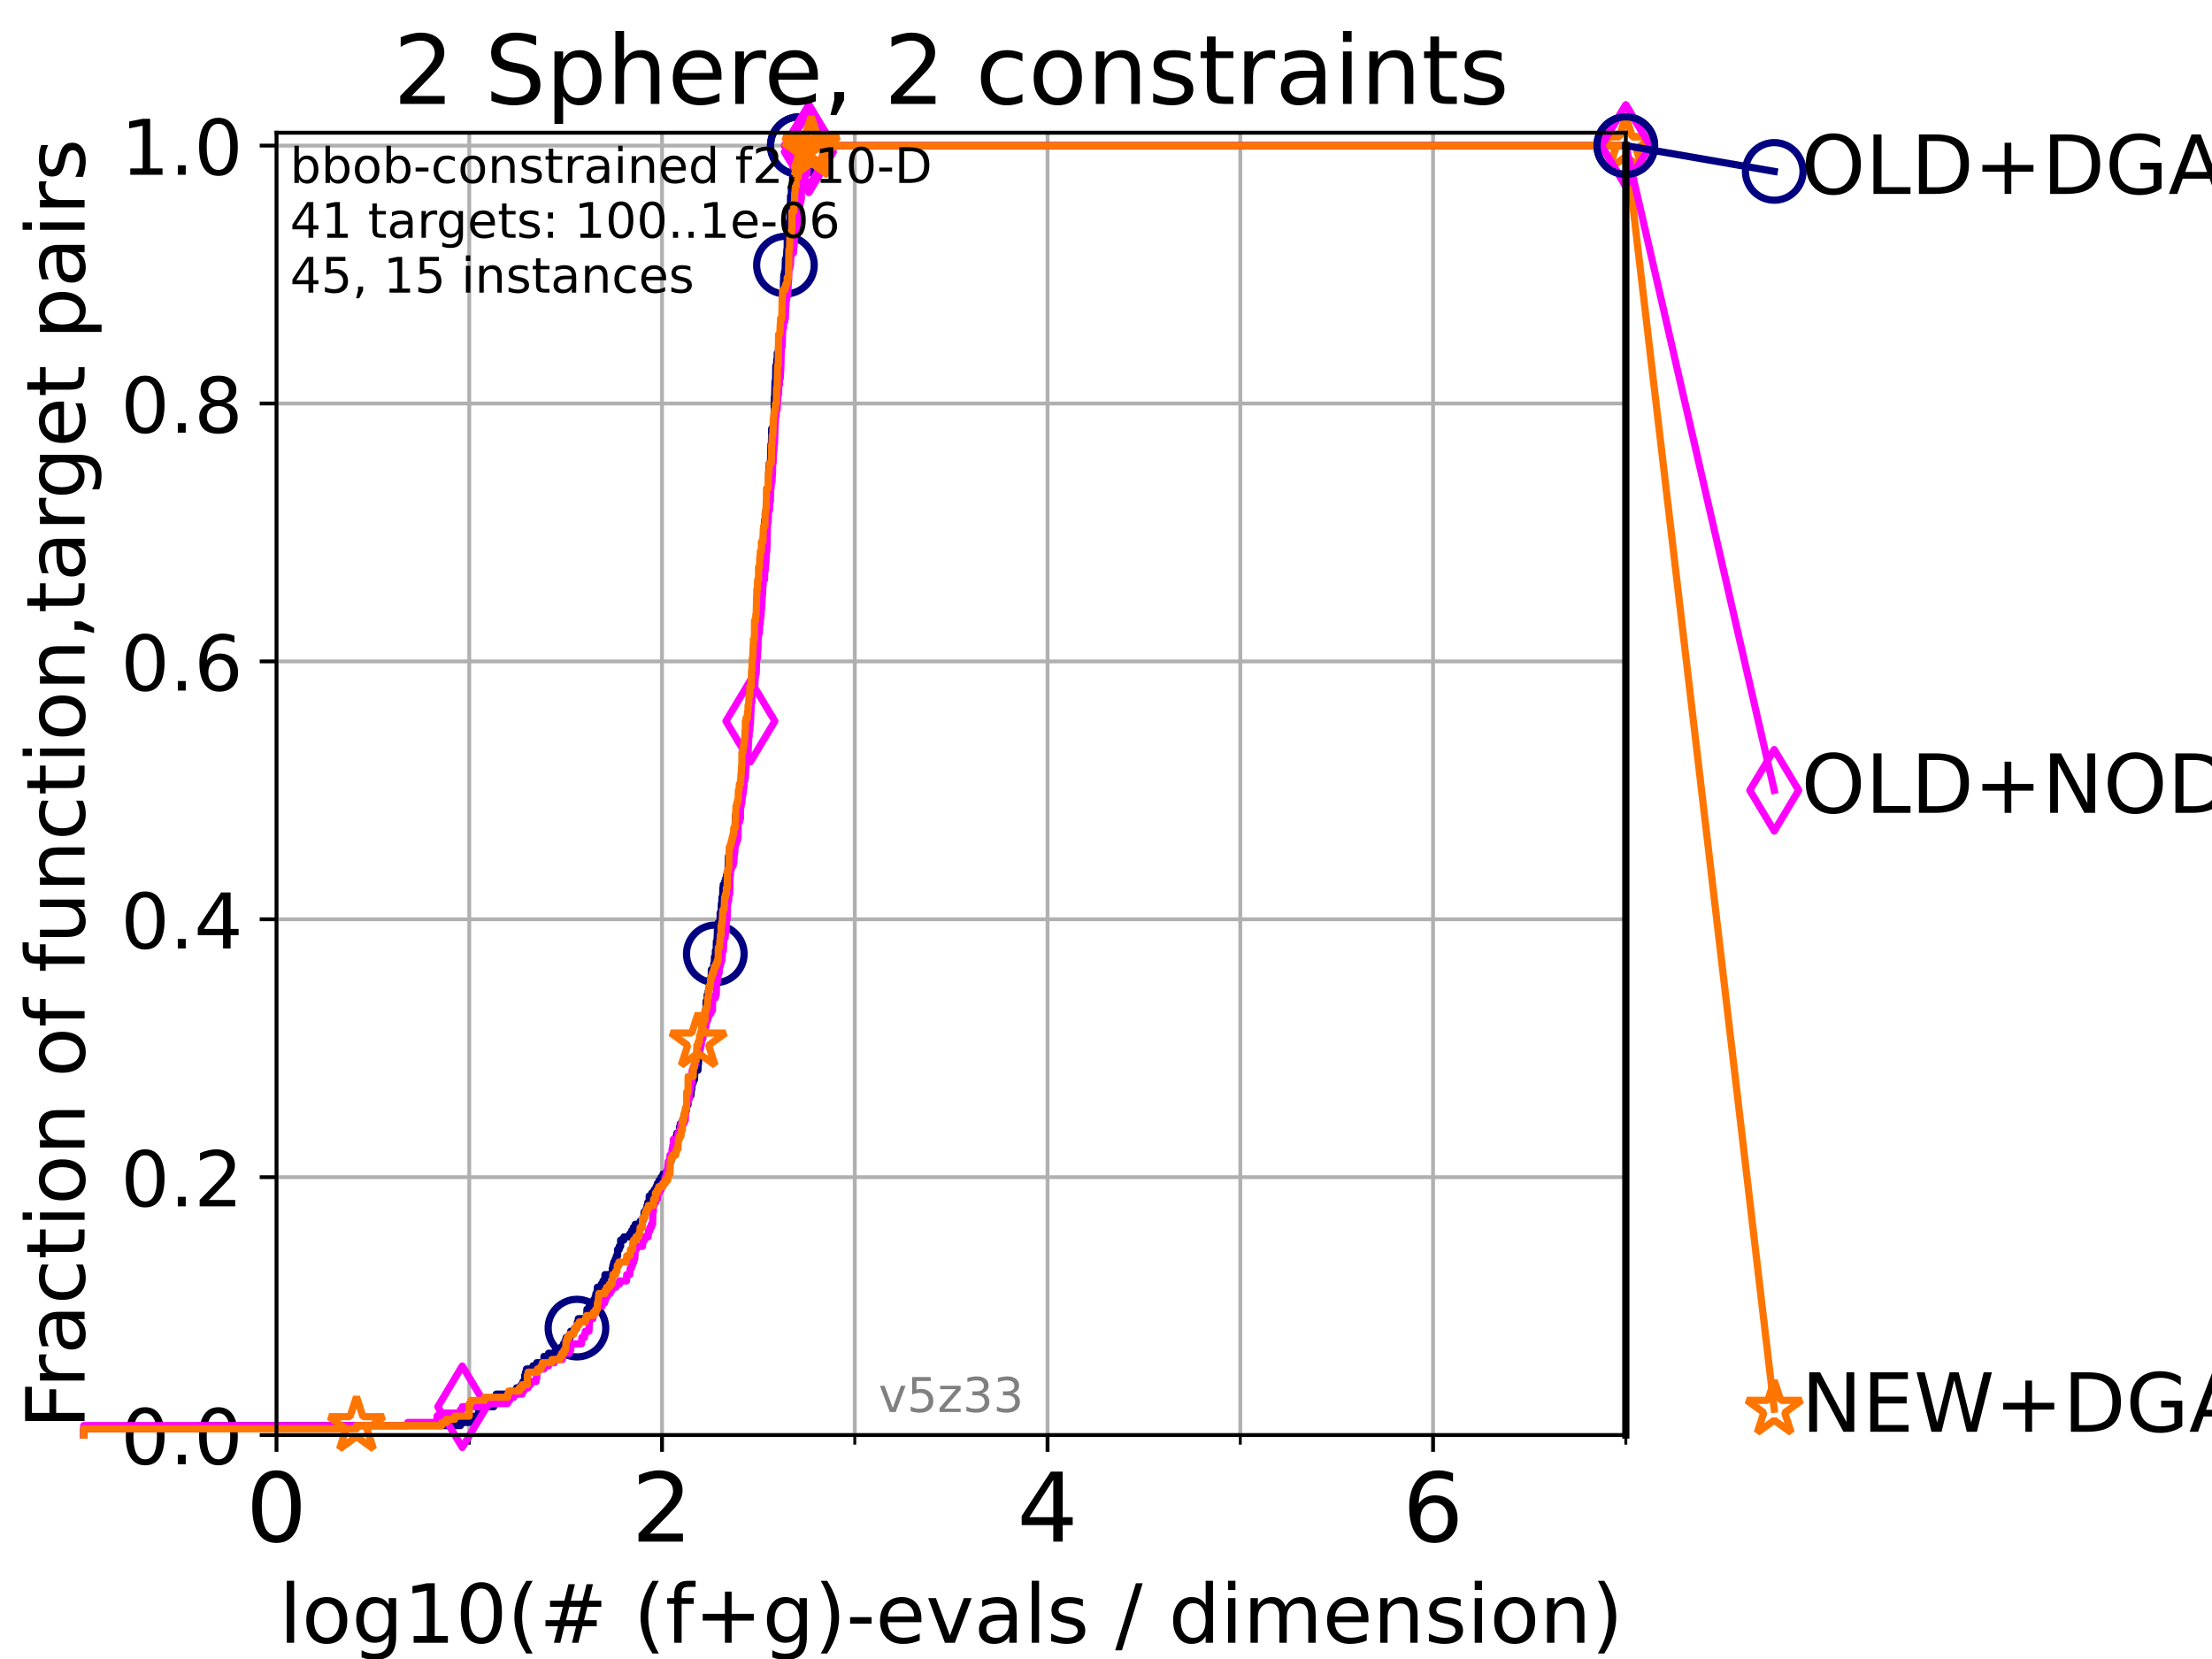 <?xml version="1.0" encoding="utf-8" standalone="no"?>
<!DOCTYPE svg PUBLIC "-//W3C//DTD SVG 1.1//EN"
  "http://www.w3.org/Graphics/SVG/1.1/DTD/svg11.dtd">
<!-- Created with matplotlib (https://matplotlib.org/) -->
<svg height="345.6pt" version="1.1" viewBox="0 0 460.8 345.6" width="460.8pt" xmlns="http://www.w3.org/2000/svg" xmlns:xlink="http://www.w3.org/1999/xlink">
 <defs>
  <style type="text/css">*{stroke-linecap:butt;stroke-linejoin:round;}</style>
 </defs>
 <g id="figure_1">
  <g id="patch_1">
   <path d="M 0 345.6 
L 460.8 345.6 
L 460.8 0 
L 0 0 
z
" style="fill:#ffffff;"/>
  </g>
  <g id="axes_1">
   <g id="patch_2">
    <path d="M 57.6 298.944 
L 338.688 298.944 
L 338.688 27.648 
L 57.6 27.648 
z
" style="fill:#ffffff;"/>
   </g>
   <g id="matplotlib.axis_1">
    <g id="xtick_1">
     <g id="line2d_1">
      <path clip-path="url(#p6e2f22303a)" d="M 57.6 298.944 
L 57.6 27.648 
" style="fill:none;stroke:#b0b0b0;stroke-linecap:square;stroke-width:0.8;"/>
     </g>
     <g id="line2d_2">
      <defs>
       <path d="M 0 0 
L 0 3.5 
" id="maccf3b1c55" style="stroke:#000000;stroke-width:0.8;"/>
      </defs>
      <g>
       <use style="stroke:#000000;stroke-width:0.8;" x="57.6" xlink:href="#maccf3b1c55" y="298.944"/>
      </g>
     </g>
     <g id="text_1">
      <!-- 0 -->
      <g transform="translate(51.237 321.141)scale(0.2 -0.2)">
       <defs>
        <path d="M 31.781 66.406 
Q 24.172 66.406 20.328 58.906 
Q 16.5 51.422 16.5 36.375 
Q 16.5 21.391 20.328 13.891 
Q 24.172 6.391 31.781 6.391 
Q 39.453 6.391 43.281 13.891 
Q 47.125 21.391 47.125 36.375 
Q 47.125 51.422 43.281 58.906 
Q 39.453 66.406 31.781 66.406 
z
M 31.781 74.219 
Q 44.047 74.219 50.516 64.516 
Q 56.984 54.828 56.984 36.375 
Q 56.984 17.969 50.516 8.266 
Q 44.047 -1.422 31.781 -1.422 
Q 19.531 -1.422 13.062 8.266 
Q 6.594 17.969 6.594 36.375 
Q 6.594 54.828 13.062 64.516 
Q 19.531 74.219 31.781 74.219 
z
" id="DejaVuSans-48"/>
       </defs>
       <use xlink:href="#DejaVuSans-48"/>
      </g>
     </g>
    </g>
    <g id="xtick_2">
     <g id="line2d_3">
      <path clip-path="url(#p6e2f22303a)" d="M 137.911 298.944 
L 137.911 27.648 
" style="fill:none;stroke:#b0b0b0;stroke-linecap:square;stroke-width:0.8;"/>
     </g>
     <g id="line2d_4">
      <g>
       <use style="stroke:#000000;stroke-width:0.8;" x="137.911" xlink:href="#maccf3b1c55" y="298.944"/>
      </g>
     </g>
     <g id="text_2">
      <!-- 2 -->
      <g transform="translate(131.548 321.141)scale(0.2 -0.2)">
       <defs>
        <path d="M 19.188 8.297 
L 53.609 8.297 
L 53.609 0 
L 7.328 0 
L 7.328 8.297 
Q 12.938 14.109 22.625 23.891 
Q 32.328 33.688 34.812 36.531 
Q 39.547 41.844 41.422 45.531 
Q 43.312 49.219 43.312 52.781 
Q 43.312 58.594 39.234 62.25 
Q 35.156 65.922 28.609 65.922 
Q 23.969 65.922 18.812 64.312 
Q 13.672 62.703 7.812 59.422 
L 7.812 69.391 
Q 13.766 71.781 18.938 73 
Q 24.125 74.219 28.422 74.219 
Q 39.75 74.219 46.484 68.547 
Q 53.219 62.891 53.219 53.422 
Q 53.219 48.922 51.531 44.891 
Q 49.859 40.875 45.406 35.406 
Q 44.188 33.984 37.641 27.219 
Q 31.109 20.453 19.188 8.297 
z
" id="DejaVuSans-50"/>
       </defs>
       <use xlink:href="#DejaVuSans-50"/>
      </g>
     </g>
    </g>
    <g id="xtick_3">
     <g id="line2d_5">
      <path clip-path="url(#p6e2f22303a)" d="M 218.222 298.944 
L 218.222 27.648 
" style="fill:none;stroke:#b0b0b0;stroke-linecap:square;stroke-width:0.8;"/>
     </g>
     <g id="line2d_6">
      <g>
       <use style="stroke:#000000;stroke-width:0.8;" x="218.222" xlink:href="#maccf3b1c55" y="298.944"/>
      </g>
     </g>
     <g id="text_3">
      <!-- 4 -->
      <g transform="translate(211.859 321.141)scale(0.2 -0.2)">
       <defs>
        <path d="M 37.797 64.312 
L 12.891 25.391 
L 37.797 25.391 
z
M 35.203 72.906 
L 47.609 72.906 
L 47.609 25.391 
L 58.016 25.391 
L 58.016 17.188 
L 47.609 17.188 
L 47.609 0 
L 37.797 0 
L 37.797 17.188 
L 4.891 17.188 
L 4.891 26.703 
z
" id="DejaVuSans-52"/>
       </defs>
       <use xlink:href="#DejaVuSans-52"/>
      </g>
     </g>
    </g>
    <g id="xtick_4">
     <g id="line2d_7">
      <path clip-path="url(#p6e2f22303a)" d="M 298.533 298.944 
L 298.533 27.648 
" style="fill:none;stroke:#b0b0b0;stroke-linecap:square;stroke-width:0.8;"/>
     </g>
     <g id="line2d_8">
      <g>
       <use style="stroke:#000000;stroke-width:0.8;" x="298.533" xlink:href="#maccf3b1c55" y="298.944"/>
      </g>
     </g>
     <g id="text_4">
      <!-- 6 -->
      <g transform="translate(292.17 321.141)scale(0.2 -0.2)">
       <defs>
        <path d="M 33.016 40.375 
Q 26.375 40.375 22.484 35.828 
Q 18.609 31.297 18.609 23.391 
Q 18.609 15.531 22.484 10.953 
Q 26.375 6.391 33.016 6.391 
Q 39.656 6.391 43.531 10.953 
Q 47.406 15.531 47.406 23.391 
Q 47.406 31.297 43.531 35.828 
Q 39.656 40.375 33.016 40.375 
z
M 52.594 71.297 
L 52.594 62.312 
Q 48.875 64.062 45.094 64.984 
Q 41.312 65.922 37.594 65.922 
Q 27.828 65.922 22.672 59.328 
Q 17.531 52.734 16.797 39.406 
Q 19.672 43.656 24.016 45.922 
Q 28.375 48.188 33.594 48.188 
Q 44.578 48.188 50.953 41.516 
Q 57.328 34.859 57.328 23.391 
Q 57.328 12.156 50.688 5.359 
Q 44.047 -1.422 33.016 -1.422 
Q 20.359 -1.422 13.672 8.266 
Q 6.984 17.969 6.984 36.375 
Q 6.984 53.656 15.188 63.938 
Q 23.391 74.219 37.203 74.219 
Q 40.922 74.219 44.703 73.484 
Q 48.484 72.75 52.594 71.297 
z
" id="DejaVuSans-54"/>
       </defs>
       <use xlink:href="#DejaVuSans-54"/>
      </g>
     </g>
    </g>
    <g id="xtick_5">
     <g id="line2d_9">
      <path clip-path="url(#p6e2f22303a)" d="M 97.755 298.944 
L 97.755 27.648 
" style="fill:none;stroke:#b0b0b0;stroke-linecap:square;stroke-width:0.8;"/>
     </g>
     <g id="line2d_10">
      <defs>
       <path d="M 0 0 
L 0 2 
" id="m49580c908e" style="stroke:#000000;stroke-width:0.6;"/>
      </defs>
      <g>
       <use style="stroke:#000000;stroke-width:0.6;" x="97.755" xlink:href="#m49580c908e" y="298.944"/>
      </g>
     </g>
    </g>
    <g id="xtick_6">
     <g id="line2d_11">
      <path clip-path="url(#p6e2f22303a)" d="M 178.066 298.944 
L 178.066 27.648 
" style="fill:none;stroke:#b0b0b0;stroke-linecap:square;stroke-width:0.8;"/>
     </g>
     <g id="line2d_12">
      <g>
       <use style="stroke:#000000;stroke-width:0.6;" x="178.066" xlink:href="#m49580c908e" y="298.944"/>
      </g>
     </g>
    </g>
    <g id="xtick_7">
     <g id="line2d_13">
      <path clip-path="url(#p6e2f22303a)" d="M 258.377 298.944 
L 258.377 27.648 
" style="fill:none;stroke:#b0b0b0;stroke-linecap:square;stroke-width:0.8;"/>
     </g>
     <g id="line2d_14">
      <g>
       <use style="stroke:#000000;stroke-width:0.6;" x="258.377" xlink:href="#m49580c908e" y="298.944"/>
      </g>
     </g>
    </g>
    <g id="xtick_8">
     <g id="line2d_15">
      <path clip-path="url(#p6e2f22303a)" d="M 338.688 298.944 
L 338.688 27.648 
" style="fill:none;stroke:#b0b0b0;stroke-linecap:square;stroke-width:0.8;"/>
     </g>
     <g id="line2d_16">
      <g>
       <use style="stroke:#000000;stroke-width:0.6;" x="338.688" xlink:href="#m49580c908e" y="298.944"/>
      </g>
     </g>
    </g>
    <g id="text_5">
     <!-- log10(# (f+g)-evals / dimension) -->
     <g transform="translate(58.145 342.218)scale(0.17 -0.17)">
      <defs>
       <path d="M 9.422 75.984 
L 18.406 75.984 
L 18.406 0 
L 9.422 0 
z
" id="DejaVuSans-108"/>
       <path d="M 30.609 48.391 
Q 23.391 48.391 19.188 42.75 
Q 14.984 37.109 14.984 27.297 
Q 14.984 17.484 19.156 11.844 
Q 23.344 6.203 30.609 6.203 
Q 37.797 6.203 41.984 11.859 
Q 46.188 17.531 46.188 27.297 
Q 46.188 37.016 41.984 42.703 
Q 37.797 48.391 30.609 48.391 
z
M 30.609 56 
Q 42.328 56 49.016 48.375 
Q 55.719 40.766 55.719 27.297 
Q 55.719 13.875 49.016 6.219 
Q 42.328 -1.422 30.609 -1.422 
Q 18.844 -1.422 12.172 6.219 
Q 5.516 13.875 5.516 27.297 
Q 5.516 40.766 12.172 48.375 
Q 18.844 56 30.609 56 
z
" id="DejaVuSans-111"/>
       <path d="M 45.406 27.984 
Q 45.406 37.75 41.375 43.109 
Q 37.359 48.484 30.078 48.484 
Q 22.859 48.484 18.828 43.109 
Q 14.797 37.75 14.797 27.984 
Q 14.797 18.266 18.828 12.891 
Q 22.859 7.516 30.078 7.516 
Q 37.359 7.516 41.375 12.891 
Q 45.406 18.266 45.406 27.984 
z
M 54.391 6.781 
Q 54.391 -7.172 48.188 -13.984 
Q 42 -20.797 29.203 -20.797 
Q 24.469 -20.797 20.266 -20.094 
Q 16.062 -19.391 12.109 -17.922 
L 12.109 -9.188 
Q 16.062 -11.328 19.922 -12.344 
Q 23.781 -13.375 27.781 -13.375 
Q 36.625 -13.375 41.016 -8.766 
Q 45.406 -4.156 45.406 5.172 
L 45.406 9.625 
Q 42.625 4.781 38.281 2.391 
Q 33.938 0 27.875 0 
Q 17.828 0 11.672 7.656 
Q 5.516 15.328 5.516 27.984 
Q 5.516 40.672 11.672 48.328 
Q 17.828 56 27.875 56 
Q 33.938 56 38.281 53.609 
Q 42.625 51.219 45.406 46.391 
L 45.406 54.688 
L 54.391 54.688 
z
" id="DejaVuSans-103"/>
       <path d="M 12.406 8.297 
L 28.516 8.297 
L 28.516 63.922 
L 10.984 60.406 
L 10.984 69.391 
L 28.422 72.906 
L 38.281 72.906 
L 38.281 8.297 
L 54.391 8.297 
L 54.391 0 
L 12.406 0 
z
" id="DejaVuSans-49"/>
       <path d="M 31 75.875 
Q 24.469 64.656 21.281 53.656 
Q 18.109 42.672 18.109 31.391 
Q 18.109 20.125 21.312 9.062 
Q 24.516 -2 31 -13.188 
L 23.188 -13.188 
Q 15.875 -1.703 12.234 9.375 
Q 8.594 20.453 8.594 31.391 
Q 8.594 42.281 12.203 53.312 
Q 15.828 64.359 23.188 75.875 
z
" id="DejaVuSans-40"/>
       <path d="M 51.125 44 
L 36.922 44 
L 32.812 27.688 
L 47.125 27.688 
z
M 43.797 71.781 
L 38.719 51.516 
L 52.984 51.516 
L 58.109 71.781 
L 65.922 71.781 
L 60.891 51.516 
L 76.125 51.516 
L 76.125 44 
L 58.984 44 
L 54.984 27.688 
L 70.516 27.688 
L 70.516 20.219 
L 53.078 20.219 
L 48 0 
L 40.188 0 
L 45.219 20.219 
L 30.906 20.219 
L 25.875 0 
L 18.016 0 
L 23.094 20.219 
L 7.719 20.219 
L 7.719 27.688 
L 24.906 27.688 
L 29 44 
L 13.281 44 
L 13.281 51.516 
L 30.906 51.516 
L 35.891 71.781 
z
" id="DejaVuSans-35"/>
       <path id="DejaVuSans-32"/>
       <path d="M 37.109 75.984 
L 37.109 68.5 
L 28.516 68.5 
Q 23.688 68.5 21.797 66.547 
Q 19.922 64.594 19.922 59.516 
L 19.922 54.688 
L 34.719 54.688 
L 34.719 47.703 
L 19.922 47.703 
L 19.922 0 
L 10.891 0 
L 10.891 47.703 
L 2.297 47.703 
L 2.297 54.688 
L 10.891 54.688 
L 10.891 58.5 
Q 10.891 67.625 15.141 71.797 
Q 19.391 75.984 28.609 75.984 
z
" id="DejaVuSans-102"/>
       <path d="M 46 62.703 
L 46 35.5 
L 73.188 35.5 
L 73.188 27.203 
L 46 27.203 
L 46 0 
L 37.797 0 
L 37.797 27.203 
L 10.594 27.203 
L 10.594 35.5 
L 37.797 35.5 
L 37.797 62.703 
z
" id="DejaVuSans-43"/>
       <path d="M 8.016 75.875 
L 15.828 75.875 
Q 23.141 64.359 26.781 53.312 
Q 30.422 42.281 30.422 31.391 
Q 30.422 20.453 26.781 9.375 
Q 23.141 -1.703 15.828 -13.188 
L 8.016 -13.188 
Q 14.5 -2 17.703 9.062 
Q 20.906 20.125 20.906 31.391 
Q 20.906 42.672 17.703 53.656 
Q 14.5 64.656 8.016 75.875 
z
" id="DejaVuSans-41"/>
       <path d="M 4.891 31.391 
L 31.203 31.391 
L 31.203 23.391 
L 4.891 23.391 
z
" id="DejaVuSans-45"/>
       <path d="M 56.203 29.594 
L 56.203 25.203 
L 14.891 25.203 
Q 15.484 15.922 20.484 11.062 
Q 25.484 6.203 34.422 6.203 
Q 39.594 6.203 44.453 7.469 
Q 49.312 8.734 54.109 11.281 
L 54.109 2.781 
Q 49.266 0.734 44.188 -0.344 
Q 39.109 -1.422 33.891 -1.422 
Q 20.797 -1.422 13.156 6.188 
Q 5.516 13.812 5.516 26.812 
Q 5.516 40.234 12.766 48.109 
Q 20.016 56 32.328 56 
Q 43.359 56 49.781 48.891 
Q 56.203 41.797 56.203 29.594 
z
M 47.219 32.234 
Q 47.125 39.594 43.094 43.984 
Q 39.062 48.391 32.422 48.391 
Q 24.906 48.391 20.391 44.141 
Q 15.875 39.891 15.188 32.172 
z
" id="DejaVuSans-101"/>
       <path d="M 2.984 54.688 
L 12.5 54.688 
L 29.594 8.797 
L 46.688 54.688 
L 56.203 54.688 
L 35.688 0 
L 23.484 0 
z
" id="DejaVuSans-118"/>
       <path d="M 34.281 27.484 
Q 23.391 27.484 19.188 25 
Q 14.984 22.516 14.984 16.5 
Q 14.984 11.719 18.141 8.906 
Q 21.297 6.109 26.703 6.109 
Q 34.188 6.109 38.703 11.406 
Q 43.219 16.703 43.219 25.484 
L 43.219 27.484 
z
M 52.203 31.203 
L 52.203 0 
L 43.219 0 
L 43.219 8.297 
Q 40.141 3.328 35.547 0.953 
Q 30.953 -1.422 24.312 -1.422 
Q 15.922 -1.422 10.953 3.297 
Q 6 8.016 6 15.922 
Q 6 25.141 12.172 29.828 
Q 18.359 34.516 30.609 34.516 
L 43.219 34.516 
L 43.219 35.406 
Q 43.219 41.609 39.141 45 
Q 35.062 48.391 27.688 48.391 
Q 23 48.391 18.547 47.266 
Q 14.109 46.141 10.016 43.891 
L 10.016 52.203 
Q 14.938 54.109 19.578 55.047 
Q 24.219 56 28.609 56 
Q 40.484 56 46.344 49.844 
Q 52.203 43.703 52.203 31.203 
z
" id="DejaVuSans-97"/>
       <path d="M 44.281 53.078 
L 44.281 44.578 
Q 40.484 46.531 36.375 47.5 
Q 32.281 48.484 27.875 48.484 
Q 21.188 48.484 17.844 46.438 
Q 14.5 44.391 14.5 40.281 
Q 14.5 37.156 16.891 35.375 
Q 19.281 33.594 26.516 31.984 
L 29.594 31.297 
Q 39.156 29.25 43.188 25.516 
Q 47.219 21.781 47.219 15.094 
Q 47.219 7.469 41.188 3.016 
Q 35.156 -1.422 24.609 -1.422 
Q 20.219 -1.422 15.453 -0.562 
Q 10.688 0.297 5.422 2 
L 5.422 11.281 
Q 10.406 8.688 15.234 7.391 
Q 20.062 6.109 24.812 6.109 
Q 31.156 6.109 34.562 8.281 
Q 37.984 10.453 37.984 14.406 
Q 37.984 18.062 35.516 20.016 
Q 33.062 21.969 24.703 23.781 
L 21.578 24.516 
Q 13.234 26.266 9.516 29.906 
Q 5.812 33.547 5.812 39.891 
Q 5.812 47.609 11.281 51.797 
Q 16.75 56 26.812 56 
Q 31.781 56 36.172 55.266 
Q 40.578 54.547 44.281 53.078 
z
" id="DejaVuSans-115"/>
       <path d="M 25.391 72.906 
L 33.688 72.906 
L 8.297 -9.281 
L 0 -9.281 
z
" id="DejaVuSans-47"/>
       <path d="M 45.406 46.391 
L 45.406 75.984 
L 54.391 75.984 
L 54.391 0 
L 45.406 0 
L 45.406 8.203 
Q 42.578 3.328 38.25 0.953 
Q 33.938 -1.422 27.875 -1.422 
Q 17.969 -1.422 11.734 6.484 
Q 5.516 14.406 5.516 27.297 
Q 5.516 40.188 11.734 48.094 
Q 17.969 56 27.875 56 
Q 33.938 56 38.25 53.625 
Q 42.578 51.266 45.406 46.391 
z
M 14.797 27.297 
Q 14.797 17.391 18.875 11.75 
Q 22.953 6.109 30.078 6.109 
Q 37.203 6.109 41.297 11.75 
Q 45.406 17.391 45.406 27.297 
Q 45.406 37.203 41.297 42.844 
Q 37.203 48.484 30.078 48.484 
Q 22.953 48.484 18.875 42.844 
Q 14.797 37.203 14.797 27.297 
z
" id="DejaVuSans-100"/>
       <path d="M 9.422 54.688 
L 18.406 54.688 
L 18.406 0 
L 9.422 0 
z
M 9.422 75.984 
L 18.406 75.984 
L 18.406 64.594 
L 9.422 64.594 
z
" id="DejaVuSans-105"/>
       <path d="M 52 44.188 
Q 55.375 50.25 60.062 53.125 
Q 64.75 56 71.094 56 
Q 79.641 56 84.281 50.016 
Q 88.922 44.047 88.922 33.016 
L 88.922 0 
L 79.891 0 
L 79.891 32.719 
Q 79.891 40.578 77.094 44.375 
Q 74.312 48.188 68.609 48.188 
Q 61.625 48.188 57.562 43.547 
Q 53.516 38.922 53.516 30.906 
L 53.516 0 
L 44.484 0 
L 44.484 32.719 
Q 44.484 40.625 41.703 44.406 
Q 38.922 48.188 33.109 48.188 
Q 26.219 48.188 22.156 43.531 
Q 18.109 38.875 18.109 30.906 
L 18.109 0 
L 9.078 0 
L 9.078 54.688 
L 18.109 54.688 
L 18.109 46.188 
Q 21.188 51.219 25.484 53.609 
Q 29.781 56 35.688 56 
Q 41.656 56 45.828 52.969 
Q 50 49.953 52 44.188 
z
" id="DejaVuSans-109"/>
       <path d="M 54.891 33.016 
L 54.891 0 
L 45.906 0 
L 45.906 32.719 
Q 45.906 40.484 42.875 44.328 
Q 39.844 48.188 33.797 48.188 
Q 26.516 48.188 22.312 43.547 
Q 18.109 38.922 18.109 30.906 
L 18.109 0 
L 9.078 0 
L 9.078 54.688 
L 18.109 54.688 
L 18.109 46.188 
Q 21.344 51.125 25.703 53.562 
Q 30.078 56 35.797 56 
Q 45.219 56 50.047 50.172 
Q 54.891 44.344 54.891 33.016 
z
" id="DejaVuSans-110"/>
      </defs>
      <use xlink:href="#DejaVuSans-108"/>
      <use x="27.783" xlink:href="#DejaVuSans-111"/>
      <use x="88.965" xlink:href="#DejaVuSans-103"/>
      <use x="152.441" xlink:href="#DejaVuSans-49"/>
      <use x="216.064" xlink:href="#DejaVuSans-48"/>
      <use x="279.688" xlink:href="#DejaVuSans-40"/>
      <use x="318.701" xlink:href="#DejaVuSans-35"/>
      <use x="402.49" xlink:href="#DejaVuSans-32"/>
      <use x="434.277" xlink:href="#DejaVuSans-40"/>
      <use x="473.291" xlink:href="#DejaVuSans-102"/>
      <use x="508.496" xlink:href="#DejaVuSans-43"/>
      <use x="592.285" xlink:href="#DejaVuSans-103"/>
      <use x="655.762" xlink:href="#DejaVuSans-41"/>
      <use x="694.775" xlink:href="#DejaVuSans-45"/>
      <use x="730.859" xlink:href="#DejaVuSans-101"/>
      <use x="792.383" xlink:href="#DejaVuSans-118"/>
      <use x="851.562" xlink:href="#DejaVuSans-97"/>
      <use x="912.842" xlink:href="#DejaVuSans-108"/>
      <use x="940.625" xlink:href="#DejaVuSans-115"/>
      <use x="992.725" xlink:href="#DejaVuSans-32"/>
      <use x="1024.512" xlink:href="#DejaVuSans-47"/>
      <use x="1058.203" xlink:href="#DejaVuSans-32"/>
      <use x="1089.99" xlink:href="#DejaVuSans-100"/>
      <use x="1153.467" xlink:href="#DejaVuSans-105"/>
      <use x="1181.25" xlink:href="#DejaVuSans-109"/>
      <use x="1278.662" xlink:href="#DejaVuSans-101"/>
      <use x="1340.186" xlink:href="#DejaVuSans-110"/>
      <use x="1403.564" xlink:href="#DejaVuSans-115"/>
      <use x="1455.664" xlink:href="#DejaVuSans-105"/>
      <use x="1483.447" xlink:href="#DejaVuSans-111"/>
      <use x="1544.629" xlink:href="#DejaVuSans-110"/>
      <use x="1608.008" xlink:href="#DejaVuSans-41"/>
     </g>
    </g>
   </g>
   <g id="matplotlib.axis_2">
    <g id="ytick_1">
     <g id="line2d_17">
      <path clip-path="url(#p6e2f22303a)" d="M 57.6 298.944 
L 338.688 298.944 
" style="fill:none;stroke:#b0b0b0;stroke-linecap:square;stroke-width:0.8;"/>
     </g>
     <g id="line2d_18">
      <defs>
       <path d="M 0 0 
L -3.5 0 
" id="m8ef706d911" style="stroke:#000000;stroke-width:0.8;"/>
      </defs>
      <g>
       <use style="stroke:#000000;stroke-width:0.8;" x="57.6" xlink:href="#m8ef706d911" y="298.944"/>
      </g>
     </g>
     <g id="text_6">
      <!-- 0.0 -->
      <g transform="translate(25.155 305.023)scale(0.16 -0.16)">
       <defs>
        <path d="M 10.688 12.406 
L 21 12.406 
L 21 0 
L 10.688 0 
z
" id="DejaVuSans-46"/>
       </defs>
       <use xlink:href="#DejaVuSans-48"/>
       <use x="63.623" xlink:href="#DejaVuSans-46"/>
       <use x="95.41" xlink:href="#DejaVuSans-48"/>
      </g>
     </g>
    </g>
    <g id="ytick_2">
     <g id="line2d_19">
      <path clip-path="url(#p6e2f22303a)" d="M 57.6 245.222 
L 338.688 245.222 
" style="fill:none;stroke:#b0b0b0;stroke-linecap:square;stroke-width:0.8;"/>
     </g>
     <g id="line2d_20">
      <g>
       <use style="stroke:#000000;stroke-width:0.8;" x="57.6" xlink:href="#m8ef706d911" y="245.222"/>
      </g>
     </g>
     <g id="text_7">
      <!-- 0.2 -->
      <g transform="translate(25.155 251.301)scale(0.16 -0.16)">
       <use xlink:href="#DejaVuSans-48"/>
       <use x="63.623" xlink:href="#DejaVuSans-46"/>
       <use x="95.41" xlink:href="#DejaVuSans-50"/>
      </g>
     </g>
    </g>
    <g id="ytick_3">
     <g id="line2d_21">
      <path clip-path="url(#p6e2f22303a)" d="M 57.6 191.5 
L 338.688 191.5 
" style="fill:none;stroke:#b0b0b0;stroke-linecap:square;stroke-width:0.8;"/>
     </g>
     <g id="line2d_22">
      <g>
       <use style="stroke:#000000;stroke-width:0.8;" x="57.6" xlink:href="#m8ef706d911" y="191.5"/>
      </g>
     </g>
     <g id="text_8">
      <!-- 0.4 -->
      <g transform="translate(25.155 197.579)scale(0.16 -0.16)">
       <use xlink:href="#DejaVuSans-48"/>
       <use x="63.623" xlink:href="#DejaVuSans-46"/>
       <use x="95.41" xlink:href="#DejaVuSans-52"/>
      </g>
     </g>
    </g>
    <g id="ytick_4">
     <g id="line2d_23">
      <path clip-path="url(#p6e2f22303a)" d="M 57.6 137.778 
L 338.688 137.778 
" style="fill:none;stroke:#b0b0b0;stroke-linecap:square;stroke-width:0.8;"/>
     </g>
     <g id="line2d_24">
      <g>
       <use style="stroke:#000000;stroke-width:0.8;" x="57.6" xlink:href="#m8ef706d911" y="137.778"/>
      </g>
     </g>
     <g id="text_9">
      <!-- 0.6 -->
      <g transform="translate(25.155 143.857)scale(0.16 -0.16)">
       <use xlink:href="#DejaVuSans-48"/>
       <use x="63.623" xlink:href="#DejaVuSans-46"/>
       <use x="95.41" xlink:href="#DejaVuSans-54"/>
      </g>
     </g>
    </g>
    <g id="ytick_5">
     <g id="line2d_25">
      <path clip-path="url(#p6e2f22303a)" d="M 57.6 84.056 
L 338.688 84.056 
" style="fill:none;stroke:#b0b0b0;stroke-linecap:square;stroke-width:0.8;"/>
     </g>
     <g id="line2d_26">
      <g>
       <use style="stroke:#000000;stroke-width:0.8;" x="57.6" xlink:href="#m8ef706d911" y="84.056"/>
      </g>
     </g>
     <g id="text_10">
      <!-- 0.8 -->
      <g transform="translate(25.155 90.135)scale(0.16 -0.16)">
       <defs>
        <path d="M 31.781 34.625 
Q 24.75 34.625 20.719 30.859 
Q 16.703 27.094 16.703 20.516 
Q 16.703 13.922 20.719 10.156 
Q 24.75 6.391 31.781 6.391 
Q 38.812 6.391 42.859 10.172 
Q 46.922 13.969 46.922 20.516 
Q 46.922 27.094 42.891 30.859 
Q 38.875 34.625 31.781 34.625 
z
M 21.922 38.812 
Q 15.578 40.375 12.031 44.719 
Q 8.5 49.078 8.5 55.328 
Q 8.5 64.062 14.719 69.141 
Q 20.953 74.219 31.781 74.219 
Q 42.672 74.219 48.875 69.141 
Q 55.078 64.062 55.078 55.328 
Q 55.078 49.078 51.531 44.719 
Q 48 40.375 41.703 38.812 
Q 48.828 37.156 52.797 32.312 
Q 56.781 27.484 56.781 20.516 
Q 56.781 9.906 50.312 4.234 
Q 43.844 -1.422 31.781 -1.422 
Q 19.734 -1.422 13.25 4.234 
Q 6.781 9.906 6.781 20.516 
Q 6.781 27.484 10.781 32.312 
Q 14.797 37.156 21.922 38.812 
z
M 18.312 54.391 
Q 18.312 48.734 21.844 45.562 
Q 25.391 42.391 31.781 42.391 
Q 38.141 42.391 41.719 45.562 
Q 45.312 48.734 45.312 54.391 
Q 45.312 60.062 41.719 63.234 
Q 38.141 66.406 31.781 66.406 
Q 25.391 66.406 21.844 63.234 
Q 18.312 60.062 18.312 54.391 
z
" id="DejaVuSans-56"/>
       </defs>
       <use xlink:href="#DejaVuSans-48"/>
       <use x="63.623" xlink:href="#DejaVuSans-46"/>
       <use x="95.41" xlink:href="#DejaVuSans-56"/>
      </g>
     </g>
    </g>
    <g id="ytick_6">
     <g id="line2d_27">
      <path clip-path="url(#p6e2f22303a)" d="M 57.6 30.334 
L 338.688 30.334 
" style="fill:none;stroke:#b0b0b0;stroke-linecap:square;stroke-width:0.8;"/>
     </g>
     <g id="line2d_28">
      <g>
       <use style="stroke:#000000;stroke-width:0.8;" x="57.6" xlink:href="#m8ef706d911" y="30.334"/>
      </g>
     </g>
     <g id="text_11">
      <!-- 1.0 -->
      <g transform="translate(25.155 36.413)scale(0.16 -0.16)">
       <use xlink:href="#DejaVuSans-49"/>
       <use x="63.623" xlink:href="#DejaVuSans-46"/>
       <use x="95.41" xlink:href="#DejaVuSans-48"/>
      </g>
     </g>
    </g>
    <g id="text_12">
     <!-- Fraction of function,target pairs -->
     <g transform="translate(17.62 297.681)rotate(-90)scale(0.17 -0.17)">
      <defs>
       <path d="M 9.812 72.906 
L 51.703 72.906 
L 51.703 64.594 
L 19.672 64.594 
L 19.672 43.109 
L 48.578 43.109 
L 48.578 34.812 
L 19.672 34.812 
L 19.672 0 
L 9.812 0 
z
" id="DejaVuSans-70"/>
       <path d="M 41.109 46.297 
Q 39.594 47.172 37.812 47.578 
Q 36.031 48 33.891 48 
Q 26.266 48 22.188 43.047 
Q 18.109 38.094 18.109 28.812 
L 18.109 0 
L 9.078 0 
L 9.078 54.688 
L 18.109 54.688 
L 18.109 46.188 
Q 20.953 51.172 25.484 53.578 
Q 30.031 56 36.531 56 
Q 37.453 56 38.578 55.875 
Q 39.703 55.766 41.062 55.516 
z
" id="DejaVuSans-114"/>
       <path d="M 48.781 52.594 
L 48.781 44.188 
Q 44.969 46.297 41.141 47.344 
Q 37.312 48.391 33.406 48.391 
Q 24.656 48.391 19.812 42.844 
Q 14.984 37.312 14.984 27.297 
Q 14.984 17.281 19.812 11.734 
Q 24.656 6.203 33.406 6.203 
Q 37.312 6.203 41.141 7.25 
Q 44.969 8.297 48.781 10.406 
L 48.781 2.094 
Q 45.016 0.344 40.984 -0.531 
Q 36.969 -1.422 32.422 -1.422 
Q 20.062 -1.422 12.781 6.344 
Q 5.516 14.109 5.516 27.297 
Q 5.516 40.672 12.859 48.328 
Q 20.219 56 33.016 56 
Q 37.156 56 41.109 55.141 
Q 45.062 54.297 48.781 52.594 
z
" id="DejaVuSans-99"/>
       <path d="M 18.312 70.219 
L 18.312 54.688 
L 36.812 54.688 
L 36.812 47.703 
L 18.312 47.703 
L 18.312 18.016 
Q 18.312 11.328 20.141 9.422 
Q 21.969 7.516 27.594 7.516 
L 36.812 7.516 
L 36.812 0 
L 27.594 0 
Q 17.188 0 13.234 3.875 
Q 9.281 7.766 9.281 18.016 
L 9.281 47.703 
L 2.688 47.703 
L 2.688 54.688 
L 9.281 54.688 
L 9.281 70.219 
z
" id="DejaVuSans-116"/>
       <path d="M 8.5 21.578 
L 8.5 54.688 
L 17.484 54.688 
L 17.484 21.922 
Q 17.484 14.156 20.5 10.266 
Q 23.531 6.391 29.594 6.391 
Q 36.859 6.391 41.078 11.031 
Q 45.312 15.672 45.312 23.688 
L 45.312 54.688 
L 54.297 54.688 
L 54.297 0 
L 45.312 0 
L 45.312 8.406 
Q 42.047 3.422 37.719 1 
Q 33.406 -1.422 27.688 -1.422 
Q 18.266 -1.422 13.375 4.438 
Q 8.5 10.297 8.5 21.578 
z
M 31.109 56 
z
" id="DejaVuSans-117"/>
       <path d="M 11.719 12.406 
L 22.016 12.406 
L 22.016 4 
L 14.016 -11.625 
L 7.719 -11.625 
L 11.719 4 
z
" id="DejaVuSans-44"/>
       <path d="M 18.109 8.203 
L 18.109 -20.797 
L 9.078 -20.797 
L 9.078 54.688 
L 18.109 54.688 
L 18.109 46.391 
Q 20.953 51.266 25.266 53.625 
Q 29.594 56 35.594 56 
Q 45.562 56 51.781 48.094 
Q 58.016 40.188 58.016 27.297 
Q 58.016 14.406 51.781 6.484 
Q 45.562 -1.422 35.594 -1.422 
Q 29.594 -1.422 25.266 0.953 
Q 20.953 3.328 18.109 8.203 
z
M 48.688 27.297 
Q 48.688 37.203 44.609 42.844 
Q 40.531 48.484 33.406 48.484 
Q 26.266 48.484 22.188 42.844 
Q 18.109 37.203 18.109 27.297 
Q 18.109 17.391 22.188 11.75 
Q 26.266 6.109 33.406 6.109 
Q 40.531 6.109 44.609 11.75 
Q 48.688 17.391 48.688 27.297 
z
" id="DejaVuSans-112"/>
      </defs>
      <use xlink:href="#DejaVuSans-70"/>
      <use x="50.27" xlink:href="#DejaVuSans-114"/>
      <use x="91.383" xlink:href="#DejaVuSans-97"/>
      <use x="152.662" xlink:href="#DejaVuSans-99"/>
      <use x="207.643" xlink:href="#DejaVuSans-116"/>
      <use x="246.852" xlink:href="#DejaVuSans-105"/>
      <use x="274.635" xlink:href="#DejaVuSans-111"/>
      <use x="335.816" xlink:href="#DejaVuSans-110"/>
      <use x="399.195" xlink:href="#DejaVuSans-32"/>
      <use x="430.982" xlink:href="#DejaVuSans-111"/>
      <use x="492.164" xlink:href="#DejaVuSans-102"/>
      <use x="527.369" xlink:href="#DejaVuSans-32"/>
      <use x="559.156" xlink:href="#DejaVuSans-102"/>
      <use x="594.361" xlink:href="#DejaVuSans-117"/>
      <use x="657.74" xlink:href="#DejaVuSans-110"/>
      <use x="721.119" xlink:href="#DejaVuSans-99"/>
      <use x="776.1" xlink:href="#DejaVuSans-116"/>
      <use x="815.309" xlink:href="#DejaVuSans-105"/>
      <use x="843.092" xlink:href="#DejaVuSans-111"/>
      <use x="904.273" xlink:href="#DejaVuSans-110"/>
      <use x="967.652" xlink:href="#DejaVuSans-44"/>
      <use x="999.439" xlink:href="#DejaVuSans-116"/>
      <use x="1038.648" xlink:href="#DejaVuSans-97"/>
      <use x="1099.928" xlink:href="#DejaVuSans-114"/>
      <use x="1139.291" xlink:href="#DejaVuSans-103"/>
      <use x="1202.768" xlink:href="#DejaVuSans-101"/>
      <use x="1264.291" xlink:href="#DejaVuSans-116"/>
      <use x="1303.5" xlink:href="#DejaVuSans-32"/>
      <use x="1335.287" xlink:href="#DejaVuSans-112"/>
      <use x="1398.764" xlink:href="#DejaVuSans-97"/>
      <use x="1460.043" xlink:href="#DejaVuSans-105"/>
      <use x="1487.826" xlink:href="#DejaVuSans-114"/>
      <use x="1528.939" xlink:href="#DejaVuSans-115"/>
     </g>
    </g>
   </g>
   <g id="line2d_29">
    <defs>
     <path d="M 0 1.5 
C 0.398 1.5 0.779 1.342 1.061 1.061 
C 1.342 0.779 1.5 0.398 1.5 0 
C 1.5 -0.398 1.342 -0.779 1.061 -1.061 
C 0.779 -1.342 0.398 -1.5 0 -1.5 
C -0.398 -1.5 -0.779 -1.342 -1.061 -1.061 
C -1.342 -0.779 -1.5 -0.398 -1.5 0 
C -1.5 0.398 -1.342 0.779 -1.061 1.061 
C -0.779 1.342 -0.398 1.5 0 1.5 
z
" id="ma07986c825" style="stroke:#000080;"/>
    </defs>
    <g>
     <use style="fill:#000080;stroke:#000080;" x="166.514" xlink:href="#ma07986c825" y="30.334"/>
     <use style="fill:#000080;stroke:#000080;" x="166.514" xlink:href="#ma07986c825" y="30.334"/>
    </g>
   </g>
   <g id="line2d_30">
    <path d="M 17.445 298.944 
L 17.445 297.634 
L 41.621 297.634 
L 41.621 296.979 
L 95.918 296.979 
L 95.918 296.323 
L 97.755 296.323 
L 97.755 295.668 
L 98.772 295.668 
L 98.772 295.013 
L 99.732 295.013 
L 99.732 293.048 
L 102.859 293.048 
L 102.859 291.737 
L 103.118 291.737 
L 103.118 291.082 
L 103.372 291.082 
L 103.372 290.427 
L 106.594 290.427 
L 106.594 289.772 
L 107.614 289.772 
L 107.614 289.117 
L 108.578 289.117 
L 108.578 288.462 
L 108.949 288.462 
L 108.949 287.807 
L 109.312 287.807 
L 109.312 286.496 
L 109.491 286.496 
L 109.491 285.841 
L 109.668 285.841 
L 109.668 285.186 
L 111.023 285.186 
L 111.023 284.531 
L 111.82 284.531 
L 111.82 283.876 
L 113.311 283.876 
L 113.311 282.565 
L 114.284 282.565 
L 114.284 281.91 
L 115.711 281.91 
L 115.711 281.255 
L 116.914 281.255 
L 116.914 280.6 
L 117.373 280.6 
L 117.373 279.945 
L 117.71 279.945 
L 117.71 279.29 
L 117.931 279.29 
L 117.931 278.634 
L 118.787 278.634 
L 118.891 277.324 
L 119.702 277.324 
L 119.702 276.669 
L 120.191 276.669 
L 120.287 275.359 
L 120.477 275.359 
L 120.477 274.704 
L 122.191 274.704 
L 122.277 272.738 
L 122.699 272.738 
L 122.782 271.428 
L 123.673 271.428 
L 123.673 270.773 
L 123.985 270.773 
L 123.985 270.118 
L 124.14 270.118 
L 124.14 269.462 
L 124.369 269.462 
L 124.444 268.152 
L 125.256 268.152 
L 125.256 267.497 
L 125.612 267.497 
L 125.612 266.842 
L 125.962 266.842 
L 126.031 265.532 
L 127.548 265.532 
L 127.548 264.221 
L 127.674 264.221 
L 127.674 263.566 
L 127.861 263.566 
L 127.861 262.911 
L 128.169 262.911 
L 128.169 262.256 
L 128.411 262.256 
L 128.411 261.601 
L 128.65 261.601 
L 128.65 260.29 
L 129.002 260.29 
L 129.002 259.635 
L 129.291 259.635 
L 129.291 258.325 
L 129.964 258.325 
L 129.964 257.67 
L 131.185 257.67 
L 131.185 257.015 
L 131.591 257.015 
L 131.591 256.36 
L 131.938 256.36 
L 131.938 255.704 
L 132.327 255.704 
L 132.327 255.049 
L 133.353 255.049 
L 133.353 254.394 
L 133.932 254.394 
L 133.932 253.739 
L 134.106 253.739 
L 134.193 252.429 
L 134.619 252.429 
L 134.619 251.773 
L 134.787 251.773 
L 134.787 251.118 
L 134.953 251.118 
L 134.953 250.463 
L 135.24 250.463 
L 135.24 249.153 
L 135.8 249.153 
L 135.8 248.498 
L 136.304 248.498 
L 136.304 247.843 
L 136.683 247.843 
L 136.683 247.187 
L 136.943 247.187 
L 136.943 246.532 
L 137.308 246.532 
L 137.308 245.877 
L 137.736 245.877 
L 137.736 245.222 
L 138.119 245.222 
L 138.119 244.567 
L 138.927 244.567 
L 138.927 243.912 
L 139.285 243.912 
L 139.285 243.257 
L 139.509 243.257 
L 139.573 241.946 
L 139.794 241.946 
L 139.794 241.291 
L 139.98 241.291 
L 139.98 240.636 
L 140.318 240.636 
L 140.379 239.326 
L 140.529 239.326 
L 140.589 237.36 
L 140.856 237.36 
L 140.856 236.705 
L 141.003 236.705 
L 141.003 236.05 
L 141.549 236.05 
L 141.549 234.74 
L 141.718 234.74 
L 141.718 234.085 
L 142.161 234.085 
L 142.161 233.429 
L 142.406 233.429 
L 142.406 232.774 
L 142.567 232.774 
L 142.567 232.119 
L 142.753 232.119 
L 142.753 231.464 
L 142.884 231.464 
L 142.884 230.809 
L 143.041 230.809 
L 143.041 230.154 
L 143.324 230.154 
L 143.324 228.843 
L 143.603 228.843 
L 143.603 228.188 
L 143.952 228.188 
L 144.026 226.878 
L 144.124 226.878 
L 144.148 225.568 
L 144.415 225.568 
L 144.415 224.912 
L 144.677 224.912 
L 144.748 222.947 
L 145.395 222.947 
L 145.441 221.637 
L 145.509 221.637 
L 145.576 220.326 
L 145.621 220.326 
L 145.688 219.016 
L 145.733 219.016 
L 145.733 218.361 
L 145.866 218.361 
L 145.932 216.396 
L 146.129 216.396 
L 146.173 215.085 
L 146.538 215.085 
L 146.538 214.43 
L 146.875 214.43 
L 146.896 210.499 
L 147.041 210.499 
L 147.103 208.534 
L 147.287 208.534 
L 147.328 207.224 
L 147.51 207.224 
L 147.51 206.568 
L 147.65 206.568 
L 147.65 205.913 
L 147.77 205.913 
L 147.77 205.258 
L 147.947 205.258 
L 147.947 203.948 
L 148.142 203.948 
L 148.2 201.982 
L 148.62 201.982 
L 148.696 200.672 
L 148.827 200.672 
L 148.827 199.362 
L 149.012 199.362 
L 149.031 198.052 
L 149.196 198.052 
L 149.232 196.086 
L 149.378 196.086 
L 149.486 192.81 
L 149.647 192.81 
L 149.647 192.155 
L 150.016 192.155 
L 150.016 190.19 
L 150.207 190.19 
L 150.276 188.224 
L 150.361 188.224 
L 150.395 186.914 
L 150.548 186.914 
L 150.582 184.949 
L 150.666 184.949 
L 150.666 184.293 
L 150.982 184.293 
L 150.982 183.638 
L 151.179 183.638 
L 151.179 182.983 
L 151.341 182.983 
L 151.341 182.328 
L 151.486 182.328 
L 151.486 181.673 
L 151.661 181.673 
L 151.74 178.397 
L 152.176 178.397 
L 152.176 177.742 
L 152.345 177.742 
L 152.345 176.432 
L 152.737 176.432 
L 152.737 175.777 
L 152.856 175.777 
L 152.9 174.466 
L 153.003 174.466 
L 153.003 172.501 
L 153.12 172.501 
L 153.222 169.88 
L 153.395 169.88 
L 153.481 168.57 
L 153.764 168.57 
L 153.792 166.604 
L 153.918 166.604 
L 153.946 164.639 
L 154.112 164.639 
L 154.112 163.329 
L 154.399 163.329 
L 154.399 162.674 
L 154.788 162.674 
L 154.88 160.708 
L 154.959 160.708 
L 154.959 160.053 
L 155.232 160.053 
L 155.271 158.743 
L 155.348 158.743 
L 155.451 157.432 
L 155.476 157.432 
L 155.552 155.467 
L 155.59 155.467 
L 155.691 150.881 
L 155.717 150.881 
L 155.742 149.571 
L 155.829 149.571 
L 155.829 148.916 
L 156.151 148.916 
L 156.236 144.985 
L 156.406 144.985 
L 156.406 144.33 
L 156.527 144.33 
L 156.634 142.364 
L 156.658 142.364 
L 156.706 139.743 
L 156.848 139.743 
L 156.895 138.433 
L 156.965 138.433 
L 157.047 136.468 
L 157.197 136.468 
L 157.197 135.813 
L 157.404 135.813 
L 157.495 134.502 
L 157.529 134.502 
L 157.529 133.192 
L 157.653 133.192 
L 157.664 131.227 
L 157.81 131.227 
L 157.876 129.261 
L 157.943 129.261 
L 157.954 126.641 
L 158.064 126.641 
L 158.163 122.055 
L 158.261 122.055 
L 158.369 119.434 
L 158.38 119.434 
L 158.455 118.124 
L 158.69 118.124 
L 158.743 114.848 
L 158.848 114.848 
L 158.848 114.193 
L 158.963 114.193 
L 159.067 111.572 
L 159.191 111.572 
L 159.273 108.952 
L 159.304 108.952 
L 159.304 108.296 
L 159.507 108.296 
L 159.548 106.331 
L 159.638 106.331 
L 159.718 104.366 
L 159.966 104.366 
L 159.966 103.71 
L 160.084 103.71 
L 160.181 97.159 
L 160.259 97.159 
L 160.259 96.504 
L 160.5 96.504 
L 160.604 92.573 
L 160.708 92.573 
L 160.755 89.297 
L 161.063 89.297 
L 161.156 87.332 
L 161.256 87.332 
L 161.302 82.746 
L 161.375 82.746 
L 161.456 79.47 
L 161.556 79.47 
L 161.618 76.194 
L 161.779 76.194 
L 161.814 74.884 
L 161.912 74.884 
L 161.912 73.574 
L 162.139 73.574 
L 162.234 71.608 
L 162.526 71.608 
L 162.543 70.298 
L 162.678 70.298 
L 162.788 67.677 
L 162.821 67.677 
L 162.821 67.022 
L 162.946 67.022 
L 163.029 65.057 
L 163.119 65.057 
L 163.218 58.505 
L 163.25 58.505 
L 163.283 57.195 
L 163.429 57.195 
L 163.429 56.54 
L 163.542 56.54 
L 163.622 53.919 
L 163.812 53.919 
L 163.923 51.954 
L 163.985 51.954 
L 164.001 49.988 
L 164.218 49.988 
L 164.272 48.023 
L 164.441 48.023 
L 164.441 46.058 
L 164.585 46.058 
L 164.69 40.816 
L 164.84 40.816 
L 164.862 39.506 
L 164.981 39.506 
L 164.981 38.851 
L 165.12 38.851 
L 165.135 36.886 
L 165.252 36.886 
L 165.274 32.955 
L 165.845 32.955 
L 165.845 32.3 
L 166.186 32.3 
L 166.186 31.644 
L 166.514 31.644 
L 166.514 30.334 
L 338.688 30.334 
L 338.688 30.334 
" style="fill:none;stroke:#000080;stroke-linecap:square;stroke-width:1.5;"/>
   </g>
   <g id="line2d_31">
    <defs>
     <path d="M 0 6 
C 1.591 6 3.117 5.368 4.243 4.243 
C 5.368 3.117 6 1.591 6 0 
C 6 -1.591 5.368 -3.117 4.243 -4.243 
C 3.117 -5.368 1.591 -6 0 -6 
C -1.591 -6 -3.117 -5.368 -4.243 -4.243 
C -5.368 -3.117 -6 -1.591 -6 0 
C -6 1.591 -5.368 3.117 -4.243 4.243 
C -3.117 5.368 -1.591 6 0 6 
z
" id="mc1b41a4c79" style="stroke:#000080;stroke-width:1.5;"/>
    </defs>
    <g>
     <use style="fill-opacity:0;stroke:#000080;stroke-width:1.5;" x="120.191" xlink:href="#mc1b41a4c79" y="276.669"/>
     <use style="fill-opacity:0;stroke:#000080;stroke-width:1.5;" x="149.012" xlink:href="#mc1b41a4c79" y="198.707"/>
     <use style="fill-opacity:0;stroke:#000080;stroke-width:1.5;" x="163.622" xlink:href="#mc1b41a4c79" y="55.23"/>
     <use style="fill-opacity:0;stroke:#000080;stroke-width:1.5;" x="166.514" xlink:href="#mc1b41a4c79" y="30.334"/>
     <use style="fill-opacity:0;stroke:#000080;stroke-width:1.5;" x="166.514" xlink:href="#mc1b41a4c79" y="30.334"/>
     <use style="fill-opacity:0;stroke:#000080;stroke-width:1.5;" x="338.688" xlink:href="#mc1b41a4c79" y="30.334"/>
    </g>
   </g>
   <g id="line2d_32">
    <path style="fill:none;stroke:#000080;stroke-linecap:square;stroke-width:1.5;"/>
    <g/>
   </g>
   <g id="line2d_33">
    <defs>
     <path d="M 0 1.5 
C 0.398 1.5 0.779 1.342 1.061 1.061 
C 1.342 0.779 1.5 0.398 1.5 0 
C 1.5 -0.398 1.342 -0.779 1.061 -1.061 
C 0.779 -1.342 0.398 -1.5 0 -1.5 
C -0.398 -1.5 -0.779 -1.342 -1.061 -1.061 
C -1.342 -0.779 -1.5 -0.398 -1.5 0 
C -1.5 0.398 -1.342 0.779 -1.061 1.061 
C -0.779 1.342 -0.398 1.5 0 1.5 
z
" id="m7e6eefa03c" style="stroke:#ff00ff;"/>
    </defs>
    <g>
     <use style="fill:#ff00ff;stroke:#ff00ff;" x="168.506" xlink:href="#m7e6eefa03c" y="30.334"/>
     <use style="fill:#ff00ff;stroke:#ff00ff;" x="168.506" xlink:href="#m7e6eefa03c" y="30.334"/>
    </g>
   </g>
   <g id="line2d_34">
    <path d="M 17.445 298.944 
L 17.445 296.979 
L 84.956 296.979 
L 84.956 296.323 
L 91.03 296.323 
L 91.03 295.013 
L 91.535 295.013 
L 91.535 294.358 
L 95.918 294.358 
L 95.918 293.703 
L 96.301 293.703 
L 96.301 293.048 
L 101.507 293.048 
L 101.507 292.393 
L 105.733 292.393 
L 105.733 291.737 
L 106.169 291.737 
L 106.169 291.082 
L 107.009 291.082 
L 107.009 290.427 
L 108.764 290.427 
L 108.764 289.772 
L 109.132 289.772 
L 109.132 289.117 
L 110.017 289.117 
L 110.017 288.462 
L 110.527 288.462 
L 110.527 287.807 
L 111.663 287.807 
L 111.663 287.151 
L 111.82 287.151 
L 111.82 285.841 
L 111.975 285.841 
L 111.975 285.186 
L 113.311 285.186 
L 113.311 284.531 
L 114.284 284.531 
L 114.284 283.876 
L 115.46 283.876 
L 115.46 283.22 
L 117.145 283.22 
L 117.145 282.565 
L 117.26 282.565 
L 117.26 281.91 
L 118.577 281.91 
L 118.577 281.255 
L 118.891 281.255 
L 118.994 279.945 
L 121.128 279.945 
L 121.219 278.634 
L 121.756 278.634 
L 121.756 277.979 
L 121.931 277.979 
L 121.931 277.324 
L 122.699 277.324 
L 122.782 274.704 
L 123.514 274.704 
L 123.514 274.048 
L 123.673 274.048 
L 123.673 273.393 
L 124.14 273.393 
L 124.14 272.738 
L 124.444 272.738 
L 124.444 272.083 
L 125.471 272.083 
L 125.471 271.428 
L 125.962 271.428 
L 125.962 270.773 
L 126.168 270.773 
L 126.168 270.118 
L 126.507 270.118 
L 126.507 269.462 
L 127.1 269.462 
L 127.1 268.807 
L 127.485 268.807 
L 127.485 268.152 
L 128.291 268.152 
L 128.291 267.497 
L 129.06 267.497 
L 129.06 266.842 
L 130.505 266.842 
L 130.559 265.532 
L 131.185 265.532 
L 131.287 264.221 
L 131.541 264.221 
L 131.541 263.566 
L 131.79 263.566 
L 131.79 262.911 
L 132.036 262.911 
L 132.036 262.256 
L 132.23 262.256 
L 132.327 260.29 
L 132.565 260.29 
L 132.565 259.635 
L 133.844 259.635 
L 133.932 258.325 
L 134.279 258.325 
L 134.279 257.67 
L 134.994 257.67 
L 134.994 257.015 
L 135.118 257.015 
L 135.118 256.36 
L 135.402 256.36 
L 135.402 255.704 
L 135.682 255.704 
L 135.682 255.049 
L 135.957 255.049 
L 135.996 252.429 
L 136.112 252.429 
L 136.112 251.118 
L 136.266 251.118 
L 136.266 250.463 
L 136.608 250.463 
L 136.608 249.808 
L 136.943 249.808 
L 136.943 248.498 
L 137.344 248.498 
L 137.344 247.843 
L 137.736 247.843 
L 137.736 247.187 
L 137.98 247.187 
L 137.98 246.532 
L 138.494 246.532 
L 138.528 245.222 
L 138.861 245.222 
L 138.861 243.912 
L 139.058 243.912 
L 139.156 242.601 
L 139.221 242.601 
L 139.221 241.946 
L 139.509 241.946 
L 139.573 240.636 
L 139.918 240.636 
L 140.011 239.326 
L 140.135 239.326 
L 140.135 238.671 
L 140.257 238.671 
L 140.257 237.36 
L 141.206 237.36 
L 141.235 236.05 
L 141.549 236.05 
L 141.549 235.395 
L 141.746 235.395 
L 141.746 234.74 
L 141.858 234.74 
L 141.858 234.085 
L 142.459 234.085 
L 142.459 233.429 
L 142.753 233.429 
L 142.858 231.464 
L 143.015 231.464 
L 143.041 230.154 
L 143.144 230.154 
L 143.144 229.499 
L 143.401 229.499 
L 143.401 228.843 
L 143.603 228.843 
L 143.629 226.878 
L 143.878 226.878 
L 143.903 225.568 
L 144.148 225.568 
L 144.197 222.947 
L 144.415 222.947 
L 144.415 222.292 
L 144.677 222.292 
L 144.677 221.637 
L 144.935 221.637 
L 144.935 220.982 
L 145.051 220.982 
L 145.051 220.326 
L 145.19 220.326 
L 145.282 219.016 
L 145.441 219.016 
L 145.441 218.361 
L 145.932 218.361 
L 145.932 217.706 
L 146.086 217.706 
L 146.173 216.396 
L 146.41 216.396 
L 146.41 215.74 
L 146.538 215.74 
L 146.644 214.43 
L 146.875 214.43 
L 146.875 213.775 
L 147.062 213.775 
L 147.062 213.12 
L 147.206 213.12 
L 147.206 212.465 
L 147.45 212.465 
L 147.45 211.81 
L 147.67 211.81 
L 147.67 211.154 
L 148.084 211.154 
L 148.084 210.499 
L 148.412 210.499 
L 148.469 207.879 
L 149.031 207.879 
L 149.031 207.224 
L 149.214 207.224 
L 149.269 204.603 
L 149.432 204.603 
L 149.432 203.293 
L 149.629 203.293 
L 149.629 202.638 
L 149.824 202.638 
L 149.824 201.327 
L 150.016 201.327 
L 150.016 200.672 
L 150.207 200.672 
L 150.207 200.017 
L 150.395 200.017 
L 150.48 198.052 
L 150.7 198.052 
L 150.766 195.431 
L 151.048 195.431 
L 151.146 194.121 
L 151.26 194.121 
L 151.309 191.5 
L 151.486 191.5 
L 151.518 188.224 
L 151.661 188.224 
L 151.661 187.569 
L 151.803 187.569 
L 151.835 186.259 
L 152.006 186.259 
L 152.084 182.328 
L 152.161 182.328 
L 152.176 181.018 
L 152.375 181.018 
L 152.375 180.363 
L 152.722 180.363 
L 152.722 179.707 
L 152.871 179.707 
L 152.974 177.742 
L 153.062 177.742 
L 153.164 175.777 
L 153.395 175.777 
L 153.395 175.121 
L 153.637 175.121 
L 153.637 174.466 
L 153.75 174.466 
L 153.792 171.191 
L 154.098 171.191 
L 154.098 170.535 
L 154.249 170.535 
L 154.277 167.915 
L 154.399 167.915 
L 154.399 167.26 
L 154.547 167.26 
L 154.614 165.949 
L 154.695 165.949 
L 154.695 165.294 
L 154.814 165.294 
L 154.893 163.984 
L 154.985 163.984 
L 154.985 162.674 
L 155.155 162.674 
L 155.155 162.018 
L 155.271 162.018 
L 155.361 160.053 
L 155.4 160.053 
L 155.451 158.088 
L 155.565 158.088 
L 155.565 157.432 
L 155.829 157.432 
L 155.916 154.812 
L 155.941 154.812 
L 155.966 153.502 
L 156.053 153.502 
L 156.102 152.191 
L 156.2 152.191 
L 156.236 150.881 
L 156.322 150.881 
L 156.418 148.26 
L 156.443 148.26 
L 156.503 146.295 
L 156.634 146.295 
L 156.634 144.985 
L 156.765 144.985 
L 156.871 143.019 
L 157.232 143.019 
L 157.324 141.054 
L 157.404 141.054 
L 157.404 140.399 
L 157.529 140.399 
L 157.63 137.123 
L 157.787 137.123 
L 157.865 135.157 
L 157.899 135.157 
L 157.954 132.537 
L 158.02 132.537 
L 158.02 131.882 
L 158.184 131.882 
L 158.272 129.916 
L 158.38 129.916 
L 158.39 128.606 
L 158.509 128.606 
L 158.615 126.641 
L 158.679 126.641 
L 158.785 124.02 
L 158.848 124.02 
L 158.921 122.055 
L 158.963 122.055 
L 159.015 120.744 
L 159.273 120.744 
L 159.304 118.779 
L 159.436 118.779 
L 159.446 117.469 
L 159.548 117.469 
L 159.638 114.848 
L 159.748 114.848 
L 159.858 110.262 
L 159.867 110.262 
L 159.897 108.952 
L 160.015 108.952 
L 160.103 106.331 
L 160.288 106.331 
L 160.394 104.366 
L 160.49 104.366 
L 160.509 101.745 
L 160.623 101.745 
L 160.699 100.435 
L 160.821 100.435 
L 160.915 98.469 
L 160.943 98.469 
L 160.943 96.504 
L 161.054 96.504 
L 161.165 93.883 
L 161.22 93.883 
L 161.256 92.573 
L 161.339 92.573 
L 161.447 89.297 
L 161.466 89.297 
L 161.565 86.677 
L 161.681 86.677 
L 161.717 85.366 
L 161.894 85.366 
L 161.999 83.401 
L 162.008 83.401 
L 162.078 82.091 
L 162.217 82.091 
L 162.217 80.125 
L 162.389 80.125 
L 162.389 78.815 
L 162.543 78.815 
L 162.645 76.849 
L 162.661 76.849 
L 162.762 72.263 
L 162.929 72.263 
L 163.037 68.988 
L 163.045 68.988 
L 163.045 68.333 
L 163.218 68.333 
L 163.218 67.022 
L 163.469 67.022 
L 163.469 66.367 
L 163.598 66.367 
L 163.701 63.747 
L 163.749 63.747 
L 163.765 62.436 
L 163.867 62.436 
L 163.867 61.781 
L 164.009 61.781 
L 164.102 60.471 
L 164.141 60.471 
L 164.249 58.505 
L 164.272 58.505 
L 164.341 55.885 
L 164.547 55.885 
L 164.547 55.23 
L 164.675 55.23 
L 164.728 53.264 
L 164.87 53.264 
L 164.87 52.609 
L 165.317 52.609 
L 165.332 51.299 
L 165.433 51.299 
L 165.512 48.678 
L 165.803 48.678 
L 165.803 48.023 
L 166.145 48.023 
L 166.221 44.092 
L 166.262 44.092 
L 166.289 42.782 
L 166.635 42.782 
L 166.635 42.127 
L 166.789 42.127 
L 166.789 41.472 
L 166.935 41.472 
L 166.948 39.506 
L 167.314 39.506 
L 167.314 38.196 
L 167.583 38.196 
L 167.666 36.23 
L 168.122 36.23 
L 168.159 34.265 
L 168.306 34.265 
L 168.306 32.3 
L 168.422 32.3 
L 168.506 30.334 
L 338.688 30.334 
L 338.688 30.334 
" style="fill:none;stroke:#ff00ff;stroke-linecap:square;stroke-width:1.5;"/>
   </g>
   <g id="line2d_35">
    <defs>
     <path d="M -0 8.485 
L 5.091 0 
L 0 -8.485 
L -5.091 -0 
z
" id="m97d38d7e20" style="stroke:#ff00ff;stroke-linejoin:miter;stroke-width:1.5;"/>
    </defs>
    <g>
     <use style="fill-opacity:0;stroke:#ff00ff;stroke-linejoin:miter;stroke-width:1.5;" x="96.301" xlink:href="#m97d38d7e20" y="293.048"/>
     <use style="fill-opacity:0;stroke:#ff00ff;stroke-linejoin:miter;stroke-width:1.5;" x="156.322" xlink:href="#m97d38d7e20" y="150.226"/>
     <use style="fill-opacity:0;stroke:#ff00ff;stroke-linejoin:miter;stroke-width:1.5;" x="168.506" xlink:href="#m97d38d7e20" y="31.644"/>
     <use style="fill-opacity:0;stroke:#ff00ff;stroke-linejoin:miter;stroke-width:1.5;" x="168.506" xlink:href="#m97d38d7e20" y="30.334"/>
     <use style="fill-opacity:0;stroke:#ff00ff;stroke-linejoin:miter;stroke-width:1.5;" x="168.506" xlink:href="#m97d38d7e20" y="30.334"/>
     <use style="fill-opacity:0;stroke:#ff00ff;stroke-linejoin:miter;stroke-width:1.5;" x="338.688" xlink:href="#m97d38d7e20" y="30.334"/>
    </g>
   </g>
   <g id="line2d_36">
    <path style="fill:none;stroke:#ff00ff;stroke-linecap:square;stroke-width:1.5;"/>
    <g/>
   </g>
   <g id="line2d_37">
    <defs>
     <path d="M 0 1.5 
C 0.398 1.5 0.779 1.342 1.061 1.061 
C 1.342 0.779 1.5 0.398 1.5 0 
C 1.5 -0.398 1.342 -0.779 1.061 -1.061 
C 0.779 -1.342 0.398 -1.5 0 -1.5 
C -0.398 -1.5 -0.779 -1.342 -1.061 -1.061 
C -1.342 -0.779 -1.5 -0.398 -1.5 0 
C -1.5 0.398 -1.342 0.779 -1.061 1.061 
C -0.779 1.342 -0.398 1.5 0 1.5 
z
" id="m230c7d10be" style="stroke:#ff7500;"/>
    </defs>
    <g>
     <use style="fill:#ff7500;stroke:#ff7500;" x="168.988" xlink:href="#m230c7d10be" y="30.334"/>
     <use style="fill:#ff7500;stroke:#ff7500;" x="168.988" xlink:href="#m230c7d10be" y="30.334"/>
    </g>
   </g>
   <g id="line2d_38">
    <path d="M 17.445 298.944 
L 17.445 297.634 
L 74.263 297.634 
L 74.263 296.979 
L 92.027 296.979 
L 92.027 296.323 
L 92.969 296.323 
L 92.969 295.668 
L 94.715 295.668 
L 94.715 295.013 
L 97.755 295.013 
L 97.755 292.393 
L 98.101 292.393 
L 98.101 291.737 
L 100.935 291.737 
L 100.935 291.082 
L 105.733 291.082 
L 105.733 290.427 
L 105.952 290.427 
L 105.952 289.772 
L 108.199 289.772 
L 108.199 289.117 
L 108.764 289.117 
L 108.764 288.462 
L 109.843 288.462 
L 109.843 286.496 
L 110.017 286.496 
L 110.017 285.841 
L 111.975 285.841 
L 111.975 285.186 
L 112.73 285.186 
L 112.73 284.531 
L 113.023 284.531 
L 113.023 283.876 
L 114.947 283.876 
L 114.947 283.22 
L 116.68 283.22 
L 116.68 282.565 
L 117.03 282.565 
L 117.03 281.91 
L 117.486 281.91 
L 117.486 281.255 
L 117.821 281.255 
L 117.931 279.29 
L 118.149 279.29 
L 118.149 278.634 
L 118.577 278.634 
L 118.577 277.979 
L 119.503 277.979 
L 119.503 277.324 
L 119.702 277.324 
L 119.702 276.669 
L 120.191 276.669 
L 120.191 276.014 
L 120.666 276.014 
L 120.666 275.359 
L 121.931 275.359 
L 121.931 274.704 
L 122.191 274.704 
L 122.191 274.048 
L 123.594 274.048 
L 123.594 273.393 
L 124.14 273.393 
L 124.14 272.738 
L 124.444 272.738 
L 124.444 271.428 
L 124.595 271.428 
L 124.669 270.118 
L 124.744 270.118 
L 124.744 269.462 
L 126.031 269.462 
L 126.031 268.807 
L 126.372 268.807 
L 126.372 268.152 
L 126.97 268.152 
L 126.97 267.497 
L 127.485 267.497 
L 127.485 266.842 
L 127.611 266.842 
L 127.674 265.532 
L 128.23 265.532 
L 128.23 264.876 
L 128.531 264.876 
L 128.591 263.566 
L 128.944 263.566 
L 128.944 262.911 
L 130.452 262.911 
L 130.559 261.601 
L 131.236 261.601 
L 131.338 260.29 
L 131.79 260.29 
L 131.79 258.98 
L 131.987 258.98 
L 131.987 258.325 
L 132.47 258.325 
L 132.47 257.67 
L 133.079 257.67 
L 133.079 257.015 
L 133.262 257.015 
L 133.353 255.704 
L 133.844 255.704 
L 133.844 253.739 
L 134.322 253.739 
L 134.322 253.084 
L 134.45 253.084 
L 134.45 252.429 
L 134.787 252.429 
L 134.787 251.773 
L 135.077 251.773 
L 135.077 251.118 
L 136.112 251.118 
L 136.151 249.808 
L 136.532 249.808 
L 136.532 248.498 
L 136.943 248.498 
L 136.943 247.843 
L 137.235 247.843 
L 137.235 247.187 
L 138.119 247.187 
L 138.119 246.532 
L 138.561 246.532 
L 138.561 245.877 
L 139.091 245.877 
L 139.091 245.222 
L 139.221 245.222 
L 139.221 244.567 
L 139.573 244.567 
L 139.636 241.946 
L 139.762 241.946 
L 139.762 241.291 
L 140.073 241.291 
L 140.073 240.636 
L 140.768 240.636 
L 140.768 239.981 
L 140.915 239.981 
L 140.915 239.326 
L 141.235 239.326 
L 141.321 237.36 
L 141.521 237.36 
L 141.521 236.705 
L 141.858 236.705 
L 141.969 235.395 
L 142.161 235.395 
L 142.161 233.429 
L 142.459 233.429 
L 142.459 232.119 
L 142.753 232.119 
L 142.779 230.809 
L 143.015 230.809 
L 143.041 227.533 
L 143.324 227.533 
L 143.35 224.257 
L 144.415 224.257 
L 144.439 222.292 
L 144.677 222.292 
L 144.677 220.982 
L 144.935 220.982 
L 145.028 219.671 
L 145.098 219.671 
L 145.19 217.706 
L 145.441 217.706 
L 145.441 217.051 
L 145.688 217.051 
L 145.733 215.74 
L 145.932 215.74 
L 145.932 215.085 
L 146.129 215.085 
L 146.173 213.775 
L 146.259 213.775 
L 146.259 213.12 
L 146.644 213.12 
L 146.644 212.465 
L 146.875 212.465 
L 146.875 210.499 
L 147.103 210.499 
L 147.103 209.844 
L 147.328 209.844 
L 147.409 207.879 
L 147.55 207.879 
L 147.55 206.568 
L 147.67 206.568 
L 147.67 205.913 
L 147.809 205.913 
L 147.809 205.258 
L 147.986 205.258 
L 148.045 203.948 
L 148.2 203.948 
L 148.2 203.293 
L 148.412 203.293 
L 148.412 202.638 
L 148.658 202.638 
L 148.658 201.982 
L 148.827 201.982 
L 148.827 201.327 
L 149.178 201.327 
L 149.178 200.672 
L 149.432 200.672 
L 149.432 200.017 
L 149.593 200.017 
L 149.629 197.396 
L 149.894 197.396 
L 149.946 196.086 
L 150.016 196.086 
L 150.051 194.776 
L 150.207 194.776 
L 150.207 192.81 
L 150.344 192.81 
L 150.344 192.155 
L 150.463 192.155 
L 150.514 190.19 
L 150.582 190.19 
L 150.582 189.535 
L 150.85 189.535 
L 150.949 186.914 
L 151.13 186.914 
L 151.13 186.259 
L 151.309 186.259 
L 151.309 184.949 
L 151.486 184.949 
L 151.502 181.673 
L 151.661 181.673 
L 151.661 181.018 
L 151.803 181.018 
L 151.897 177.087 
L 151.928 177.087 
L 151.928 176.432 
L 152.176 176.432 
L 152.176 175.777 
L 152.345 175.777 
L 152.345 175.121 
L 152.512 175.121 
L 152.512 174.466 
L 152.677 174.466 
L 152.677 173.811 
L 152.841 173.811 
L 152.841 172.501 
L 153.164 172.501 
L 153.251 169.225 
L 153.28 169.225 
L 153.323 167.915 
L 153.481 167.915 
L 153.481 167.26 
L 153.666 167.26 
L 153.666 166.604 
L 153.792 166.604 
L 153.806 164.639 
L 153.946 164.639 
L 154.029 163.329 
L 154.277 163.329 
L 154.358 161.363 
L 154.399 161.363 
L 154.494 159.398 
L 154.547 159.398 
L 154.547 156.777 
L 154.748 156.777 
L 154.841 155.467 
L 154.972 155.467 
L 154.998 154.157 
L 155.129 154.157 
L 155.194 152.191 
L 155.258 152.191 
L 155.271 150.226 
L 155.412 150.226 
L 155.412 149.571 
L 155.691 149.571 
L 155.704 148.26 
L 155.829 148.26 
L 155.829 146.95 
L 155.941 146.95 
L 156.04 144.985 
L 156.175 144.985 
L 156.2 143.019 
L 156.503 143.019 
L 156.551 139.743 
L 156.622 139.743 
L 156.706 137.123 
L 156.8 137.123 
L 156.895 134.502 
L 156.942 134.502 
L 156.942 133.192 
L 157.151 133.192 
L 157.186 129.261 
L 157.404 129.261 
L 157.461 127.951 
L 157.529 127.951 
L 157.619 124.02 
L 157.664 124.02 
L 157.664 122.71 
L 157.787 122.71 
L 157.832 120.744 
L 158.02 120.744 
L 158.02 118.124 
L 158.239 118.124 
L 158.261 116.158 
L 158.38 116.158 
L 158.38 114.848 
L 158.615 114.848 
L 158.615 112.883 
L 158.932 112.883 
L 159.005 110.262 
L 159.057 110.262 
L 159.057 109.607 
L 159.355 109.607 
L 159.365 106.986 
L 159.467 106.986 
L 159.578 105.676 
L 159.638 105.676 
L 159.678 101.745 
L 160.015 101.745 
L 160.064 98.469 
L 160.191 98.469 
L 160.288 96.504 
L 160.652 96.504 
L 160.755 92.573 
L 160.812 92.573 
L 160.868 90.608 
L 160.998 90.608 
L 161.082 87.332 
L 161.146 87.332 
L 161.256 86.022 
L 161.329 86.022 
L 161.329 85.366 
L 161.52 85.366 
L 161.538 84.056 
L 161.735 84.056 
L 161.761 80.78 
L 161.876 80.78 
L 161.973 76.194 
L 162.113 76.194 
L 162.2 69.643 
L 162.458 69.643 
L 162.534 67.677 
L 162.594 67.677 
L 162.594 66.367 
L 162.854 66.367 
L 162.946 61.781 
L 163.021 61.781 
L 163.021 60.471 
L 163.477 60.471 
L 163.477 59.816 
L 163.709 59.816 
L 163.709 59.161 
L 163.985 59.161 
L 163.985 57.85 
L 164.264 57.85 
L 164.357 51.954 
L 164.479 51.954 
L 164.554 49.333 
L 164.788 49.333 
L 164.855 48.023 
L 164.966 48.023 
L 164.981 44.092 
L 165.339 44.092 
L 165.339 42.782 
L 165.476 42.782 
L 165.562 40.161 
L 165.605 40.161 
L 165.69 38.851 
L 165.845 38.851 
L 165.887 36.886 
L 166.296 36.886 
L 166.365 34.265 
L 166.446 34.265 
L 166.528 32.3 
L 168.318 32.3 
L 168.318 31.644 
L 168.988 31.644 
L 168.988 30.334 
L 338.688 30.334 
L 338.688 30.334 
" style="fill:none;stroke:#ff7500;stroke-linecap:square;stroke-width:1.5;"/>
   </g>
   <g id="line2d_39">
    <defs>
     <path d="M 0 -6 
L -1.347 -1.854 
L -5.706 -1.854 
L -2.18 0.708 
L -3.527 4.854 
L -0 2.292 
L 3.527 4.854 
L 2.18 0.708 
L 5.706 -1.854 
L 1.347 -1.854 
z
" id="m4208281b73" style="stroke:#ff7500;stroke-linejoin:bevel;stroke-width:1.5;"/>
    </defs>
    <g>
     <use style="fill-opacity:0;stroke:#ff7500;stroke-linejoin:bevel;stroke-width:1.5;" x="74.263" xlink:href="#m4208281b73" y="296.979"/>
     <use style="fill-opacity:0;stroke:#ff7500;stroke-linejoin:bevel;stroke-width:1.5;" x="145.441" xlink:href="#m4208281b73" y="217.051"/>
     <use style="fill-opacity:0;stroke:#ff7500;stroke-linejoin:bevel;stroke-width:1.5;" x="168.988" xlink:href="#m4208281b73" y="31.644"/>
     <use style="fill-opacity:0;stroke:#ff7500;stroke-linejoin:bevel;stroke-width:1.5;" x="168.988" xlink:href="#m4208281b73" y="30.334"/>
     <use style="fill-opacity:0;stroke:#ff7500;stroke-linejoin:bevel;stroke-width:1.5;" x="168.988" xlink:href="#m4208281b73" y="30.334"/>
     <use style="fill-opacity:0;stroke:#ff7500;stroke-linejoin:bevel;stroke-width:1.5;" x="338.688" xlink:href="#m4208281b73" y="30.334"/>
    </g>
   </g>
   <g id="line2d_40">
    <path style="fill:none;stroke:#ff7500;stroke-linecap:square;stroke-width:1.5;"/>
    <g/>
   </g>
   <g id="line2d_41">
    <path d="M 338.688 30.334 
L 369.608 293.572 
" style="fill:none;stroke:#ff7500;stroke-linecap:square;stroke-width:1.5;"/>
    <g>
     <use style="fill-opacity:0;stroke:#ff7500;stroke-linejoin:bevel;stroke-width:1.5;" x="338.688" xlink:href="#m4208281b73" y="30.334"/>
     <use style="fill-opacity:0;stroke:#ff7500;stroke-linejoin:bevel;stroke-width:1.5;" x="369.608" xlink:href="#m4208281b73" y="293.572"/>
    </g>
   </g>
   <g id="line2d_42">
    <path d="M 338.688 30.334 
L 369.608 164.639 
" style="fill:none;stroke:#ff00ff;stroke-linecap:square;stroke-width:1.5;"/>
    <g>
     <use style="fill-opacity:0;stroke:#ff00ff;stroke-linejoin:miter;stroke-width:1.5;" x="338.688" xlink:href="#m97d38d7e20" y="30.334"/>
     <use style="fill-opacity:0;stroke:#ff00ff;stroke-linejoin:miter;stroke-width:1.5;" x="369.608" xlink:href="#m97d38d7e20" y="164.639"/>
    </g>
   </g>
   <g id="line2d_43">
    <path d="M 338.688 30.334 
L 369.608 35.706 
" style="fill:none;stroke:#000080;stroke-linecap:square;stroke-width:1.5;"/>
    <g>
     <use style="fill-opacity:0;stroke:#000080;stroke-width:1.5;" x="338.688" xlink:href="#mc1b41a4c79" y="30.334"/>
     <use style="fill-opacity:0;stroke:#000080;stroke-width:1.5;" x="369.608" xlink:href="#mc1b41a4c79" y="35.706"/>
    </g>
   </g>
   <g id="line2d_44">
    <path d="M 338.688 298.944 
L 338.688 30.334 
" style="fill:none;stroke:#000000;stroke-linecap:square;stroke-width:1.5;"/>
   </g>
   <g id="patch_3">
    <path d="M 57.6 298.944 
L 57.6 27.648 
" style="fill:none;stroke:#000000;stroke-linecap:square;stroke-linejoin:miter;stroke-width:0.8;"/>
   </g>
   <g id="patch_4">
    <path d="M 338.688 298.944 
L 338.688 27.648 
" style="fill:none;stroke:#000000;stroke-linecap:square;stroke-linejoin:miter;stroke-width:0.8;"/>
   </g>
   <g id="patch_5">
    <path d="M 57.6 298.944 
L 338.688 298.944 
" style="fill:none;stroke:#000000;stroke-linecap:square;stroke-linejoin:miter;stroke-width:0.8;"/>
   </g>
   <g id="patch_6">
    <path d="M 57.6 27.648 
L 338.688 27.648 
" style="fill:none;stroke:#000000;stroke-linecap:square;stroke-linejoin:miter;stroke-width:0.8;"/>
   </g>
   <g id="text_13">
    <!-- NEW+DGAM -->
    <g transform="translate(375.229 298.263)scale(0.17 -0.17)">
     <defs>
      <path d="M 9.812 72.906 
L 23.094 72.906 
L 55.422 11.922 
L 55.422 72.906 
L 64.984 72.906 
L 64.984 0 
L 51.703 0 
L 19.391 60.984 
L 19.391 0 
L 9.812 0 
z
" id="DejaVuSans-78"/>
      <path d="M 9.812 72.906 
L 55.906 72.906 
L 55.906 64.594 
L 19.672 64.594 
L 19.672 43.016 
L 54.391 43.016 
L 54.391 34.719 
L 19.672 34.719 
L 19.672 8.297 
L 56.781 8.297 
L 56.781 0 
L 9.812 0 
z
" id="DejaVuSans-69"/>
      <path d="M 3.328 72.906 
L 13.281 72.906 
L 28.609 11.281 
L 43.891 72.906 
L 54.984 72.906 
L 70.312 11.281 
L 85.594 72.906 
L 95.609 72.906 
L 77.297 0 
L 64.891 0 
L 49.516 63.281 
L 33.984 0 
L 21.578 0 
z
" id="DejaVuSans-87"/>
      <path d="M 19.672 64.797 
L 19.672 8.109 
L 31.594 8.109 
Q 46.688 8.109 53.688 14.938 
Q 60.688 21.781 60.688 36.531 
Q 60.688 51.172 53.688 57.984 
Q 46.688 64.797 31.594 64.797 
z
M 9.812 72.906 
L 30.078 72.906 
Q 51.266 72.906 61.172 64.094 
Q 71.094 55.281 71.094 36.531 
Q 71.094 17.672 61.125 8.828 
Q 51.172 0 30.078 0 
L 9.812 0 
z
" id="DejaVuSans-68"/>
      <path d="M 59.516 10.406 
L 59.516 29.984 
L 43.406 29.984 
L 43.406 38.094 
L 69.281 38.094 
L 69.281 6.781 
Q 63.578 2.734 56.688 0.656 
Q 49.812 -1.422 42 -1.422 
Q 24.906 -1.422 15.25 8.562 
Q 5.609 18.562 5.609 36.375 
Q 5.609 54.25 15.25 64.234 
Q 24.906 74.219 42 74.219 
Q 49.125 74.219 55.547 72.453 
Q 61.969 70.703 67.391 67.281 
L 67.391 56.781 
Q 61.922 61.422 55.766 63.766 
Q 49.609 66.109 42.828 66.109 
Q 29.438 66.109 22.719 58.641 
Q 16.016 51.172 16.016 36.375 
Q 16.016 21.625 22.719 14.156 
Q 29.438 6.688 42.828 6.688 
Q 48.047 6.688 52.141 7.594 
Q 56.25 8.5 59.516 10.406 
z
" id="DejaVuSans-71"/>
      <path d="M 34.188 63.188 
L 20.797 26.906 
L 47.609 26.906 
z
M 28.609 72.906 
L 39.797 72.906 
L 67.578 0 
L 57.328 0 
L 50.688 18.703 
L 17.828 18.703 
L 11.188 0 
L 0.781 0 
z
" id="DejaVuSans-65"/>
      <path d="M 9.812 72.906 
L 24.516 72.906 
L 43.109 23.297 
L 61.812 72.906 
L 76.516 72.906 
L 76.516 0 
L 66.891 0 
L 66.891 64.016 
L 48.094 14.016 
L 38.188 14.016 
L 19.391 64.016 
L 19.391 0 
L 9.812 0 
z
" id="DejaVuSans-77"/>
     </defs>
     <use xlink:href="#DejaVuSans-78"/>
     <use x="74.805" xlink:href="#DejaVuSans-69"/>
     <use x="137.988" xlink:href="#DejaVuSans-87"/>
     <use x="236.865" xlink:href="#DejaVuSans-43"/>
     <use x="320.654" xlink:href="#DejaVuSans-68"/>
     <use x="397.656" xlink:href="#DejaVuSans-71"/>
     <use x="475.146" xlink:href="#DejaVuSans-65"/>
     <use x="543.555" xlink:href="#DejaVuSans-77"/>
    </g>
   </g>
   <g id="text_14">
    <!-- OLD+NODGA -->
    <g transform="translate(375.229 169.33)scale(0.17 -0.17)">
     <defs>
      <path d="M 39.406 66.219 
Q 28.656 66.219 22.328 58.203 
Q 16.016 50.203 16.016 36.375 
Q 16.016 22.609 22.328 14.594 
Q 28.656 6.594 39.406 6.594 
Q 50.141 6.594 56.422 14.594 
Q 62.703 22.609 62.703 36.375 
Q 62.703 50.203 56.422 58.203 
Q 50.141 66.219 39.406 66.219 
z
M 39.406 74.219 
Q 54.734 74.219 63.906 63.938 
Q 73.094 53.656 73.094 36.375 
Q 73.094 19.141 63.906 8.859 
Q 54.734 -1.422 39.406 -1.422 
Q 24.031 -1.422 14.812 8.828 
Q 5.609 19.094 5.609 36.375 
Q 5.609 53.656 14.812 63.938 
Q 24.031 74.219 39.406 74.219 
z
" id="DejaVuSans-79"/>
      <path d="M 9.812 72.906 
L 19.672 72.906 
L 19.672 8.297 
L 55.172 8.297 
L 55.172 0 
L 9.812 0 
z
" id="DejaVuSans-76"/>
     </defs>
     <use xlink:href="#DejaVuSans-79"/>
     <use x="78.711" xlink:href="#DejaVuSans-76"/>
     <use x="134.424" xlink:href="#DejaVuSans-68"/>
     <use x="211.426" xlink:href="#DejaVuSans-43"/>
     <use x="295.215" xlink:href="#DejaVuSans-78"/>
     <use x="370.02" xlink:href="#DejaVuSans-79"/>
     <use x="448.73" xlink:href="#DejaVuSans-68"/>
     <use x="525.732" xlink:href="#DejaVuSans-71"/>
     <use x="603.223" xlink:href="#DejaVuSans-65"/>
    </g>
   </g>
   <g id="text_15">
    <!-- OLD+DGAM -->
    <g transform="translate(375.229 40.397)scale(0.17 -0.17)">
     <use xlink:href="#DejaVuSans-79"/>
     <use x="78.711" xlink:href="#DejaVuSans-76"/>
     <use x="134.424" xlink:href="#DejaVuSans-68"/>
     <use x="211.426" xlink:href="#DejaVuSans-43"/>
     <use x="295.215" xlink:href="#DejaVuSans-68"/>
     <use x="372.217" xlink:href="#DejaVuSans-71"/>
     <use x="449.707" xlink:href="#DejaVuSans-65"/>
     <use x="518.115" xlink:href="#DejaVuSans-77"/>
    </g>
   </g>
   <g id="text_16">
    <!-- bbob-constrained f2, 10-D -->
    <g transform="translate(60.411 38.111)scale(0.102 -0.102)">
     <defs>
      <path d="M 48.688 27.297 
Q 48.688 37.203 44.609 42.844 
Q 40.531 48.484 33.406 48.484 
Q 26.266 48.484 22.188 42.844 
Q 18.109 37.203 18.109 27.297 
Q 18.109 17.391 22.188 11.75 
Q 26.266 6.109 33.406 6.109 
Q 40.531 6.109 44.609 11.75 
Q 48.688 17.391 48.688 27.297 
z
M 18.109 46.391 
Q 20.953 51.266 25.266 53.625 
Q 29.594 56 35.594 56 
Q 45.562 56 51.781 48.094 
Q 58.016 40.188 58.016 27.297 
Q 58.016 14.406 51.781 6.484 
Q 45.562 -1.422 35.594 -1.422 
Q 29.594 -1.422 25.266 0.953 
Q 20.953 3.328 18.109 8.203 
L 18.109 0 
L 9.078 0 
L 9.078 75.984 
L 18.109 75.984 
z
" id="DejaVuSans-98"/>
     </defs>
     <use xlink:href="#DejaVuSans-98"/>
     <use x="63.477" xlink:href="#DejaVuSans-98"/>
     <use x="126.953" xlink:href="#DejaVuSans-111"/>
     <use x="188.135" xlink:href="#DejaVuSans-98"/>
     <use x="251.611" xlink:href="#DejaVuSans-45"/>
     <use x="287.695" xlink:href="#DejaVuSans-99"/>
     <use x="342.676" xlink:href="#DejaVuSans-111"/>
     <use x="403.857" xlink:href="#DejaVuSans-110"/>
     <use x="467.236" xlink:href="#DejaVuSans-115"/>
     <use x="519.336" xlink:href="#DejaVuSans-116"/>
     <use x="558.545" xlink:href="#DejaVuSans-114"/>
     <use x="599.658" xlink:href="#DejaVuSans-97"/>
     <use x="660.938" xlink:href="#DejaVuSans-105"/>
     <use x="688.721" xlink:href="#DejaVuSans-110"/>
     <use x="752.1" xlink:href="#DejaVuSans-101"/>
     <use x="813.623" xlink:href="#DejaVuSans-100"/>
     <use x="877.1" xlink:href="#DejaVuSans-32"/>
     <use x="908.887" xlink:href="#DejaVuSans-102"/>
     <use x="944.092" xlink:href="#DejaVuSans-50"/>
     <use x="1007.715" xlink:href="#DejaVuSans-44"/>
     <use x="1039.502" xlink:href="#DejaVuSans-32"/>
     <use x="1071.289" xlink:href="#DejaVuSans-49"/>
     <use x="1134.912" xlink:href="#DejaVuSans-48"/>
     <use x="1198.535" xlink:href="#DejaVuSans-45"/>
     <use x="1234.619" xlink:href="#DejaVuSans-68"/>
    </g>
    <!-- 41 targets: 100..1e-06 -->
    <g transform="translate(60.411 49.533)scale(0.102 -0.102)">
     <defs>
      <path d="M 11.719 12.406 
L 22.016 12.406 
L 22.016 0 
L 11.719 0 
z
M 11.719 51.703 
L 22.016 51.703 
L 22.016 39.312 
L 11.719 39.312 
z
" id="DejaVuSans-58"/>
     </defs>
     <use xlink:href="#DejaVuSans-52"/>
     <use x="63.623" xlink:href="#DejaVuSans-49"/>
     <use x="127.246" xlink:href="#DejaVuSans-32"/>
     <use x="159.033" xlink:href="#DejaVuSans-116"/>
     <use x="198.242" xlink:href="#DejaVuSans-97"/>
     <use x="259.521" xlink:href="#DejaVuSans-114"/>
     <use x="298.885" xlink:href="#DejaVuSans-103"/>
     <use x="362.361" xlink:href="#DejaVuSans-101"/>
     <use x="423.885" xlink:href="#DejaVuSans-116"/>
     <use x="463.094" xlink:href="#DejaVuSans-115"/>
     <use x="515.193" xlink:href="#DejaVuSans-58"/>
     <use x="548.885" xlink:href="#DejaVuSans-32"/>
     <use x="580.672" xlink:href="#DejaVuSans-49"/>
     <use x="644.295" xlink:href="#DejaVuSans-48"/>
     <use x="707.918" xlink:href="#DejaVuSans-48"/>
     <use x="771.541" xlink:href="#DejaVuSans-46"/>
     <use x="803.328" xlink:href="#DejaVuSans-46"/>
     <use x="835.115" xlink:href="#DejaVuSans-49"/>
     <use x="898.738" xlink:href="#DejaVuSans-101"/>
     <use x="960.262" xlink:href="#DejaVuSans-45"/>
     <use x="996.346" xlink:href="#DejaVuSans-48"/>
     <use x="1059.969" xlink:href="#DejaVuSans-54"/>
    </g>
    <!-- 45, 15 instances -->
    <g transform="translate(60.411 60.955)scale(0.102 -0.102)">
     <defs>
      <path d="M 10.797 72.906 
L 49.516 72.906 
L 49.516 64.594 
L 19.828 64.594 
L 19.828 46.734 
Q 21.969 47.469 24.109 47.828 
Q 26.266 48.188 28.422 48.188 
Q 40.625 48.188 47.75 41.5 
Q 54.891 34.812 54.891 23.391 
Q 54.891 11.625 47.562 5.094 
Q 40.234 -1.422 26.906 -1.422 
Q 22.312 -1.422 17.547 -0.641 
Q 12.797 0.141 7.719 1.703 
L 7.719 11.625 
Q 12.109 9.234 16.797 8.062 
Q 21.484 6.891 26.703 6.891 
Q 35.156 6.891 40.078 11.328 
Q 45.016 15.766 45.016 23.391 
Q 45.016 31 40.078 35.438 
Q 35.156 39.891 26.703 39.891 
Q 22.75 39.891 18.812 39.016 
Q 14.891 38.141 10.797 36.281 
z
" id="DejaVuSans-53"/>
     </defs>
     <use xlink:href="#DejaVuSans-52"/>
     <use x="63.623" xlink:href="#DejaVuSans-53"/>
     <use x="127.246" xlink:href="#DejaVuSans-44"/>
     <use x="159.033" xlink:href="#DejaVuSans-32"/>
     <use x="190.82" xlink:href="#DejaVuSans-49"/>
     <use x="254.443" xlink:href="#DejaVuSans-53"/>
     <use x="318.066" xlink:href="#DejaVuSans-32"/>
     <use x="349.854" xlink:href="#DejaVuSans-105"/>
     <use x="377.637" xlink:href="#DejaVuSans-110"/>
     <use x="441.016" xlink:href="#DejaVuSans-115"/>
     <use x="493.115" xlink:href="#DejaVuSans-116"/>
     <use x="532.324" xlink:href="#DejaVuSans-97"/>
     <use x="593.604" xlink:href="#DejaVuSans-110"/>
     <use x="656.982" xlink:href="#DejaVuSans-99"/>
     <use x="711.963" xlink:href="#DejaVuSans-101"/>
     <use x="773.486" xlink:href="#DejaVuSans-115"/>
    </g>
   </g>
   <g id="text_17">
    <!-- v5z33 -->
    <g style="fill:#808080;" transform="translate(183.017 294.151)scale(0.1 -0.1)">
     <defs>
      <path d="M 5.516 54.688 
L 48.188 54.688 
L 48.188 46.484 
L 14.406 7.172 
L 48.188 7.172 
L 48.188 0 
L 4.297 0 
L 4.297 8.203 
L 38.094 47.516 
L 5.516 47.516 
z
" id="DejaVuSans-122"/>
      <path d="M 40.578 39.312 
Q 47.656 37.797 51.625 33 
Q 55.609 28.219 55.609 21.188 
Q 55.609 10.406 48.188 4.484 
Q 40.766 -1.422 27.094 -1.422 
Q 22.516 -1.422 17.656 -0.516 
Q 12.797 0.391 7.625 2.203 
L 7.625 11.719 
Q 11.719 9.328 16.594 8.109 
Q 21.484 6.891 26.812 6.891 
Q 36.078 6.891 40.938 10.547 
Q 45.797 14.203 45.797 21.188 
Q 45.797 27.641 41.281 31.266 
Q 36.766 34.906 28.719 34.906 
L 20.219 34.906 
L 20.219 43.016 
L 29.109 43.016 
Q 36.375 43.016 40.234 45.922 
Q 44.094 48.828 44.094 54.297 
Q 44.094 59.906 40.109 62.906 
Q 36.141 65.922 28.719 65.922 
Q 24.656 65.922 20.016 65.031 
Q 15.375 64.156 9.812 62.312 
L 9.812 71.094 
Q 15.438 72.656 20.344 73.438 
Q 25.25 74.219 29.594 74.219 
Q 40.828 74.219 47.359 69.109 
Q 53.906 64.016 53.906 55.328 
Q 53.906 49.266 50.438 45.094 
Q 46.969 40.922 40.578 39.312 
z
" id="DejaVuSans-51"/>
     </defs>
     <use xlink:href="#DejaVuSans-118"/>
     <use x="59.18" xlink:href="#DejaVuSans-53"/>
     <use x="122.803" xlink:href="#DejaVuSans-122"/>
     <use x="175.293" xlink:href="#DejaVuSans-51"/>
     <use x="238.916" xlink:href="#DejaVuSans-51"/>
    </g>
   </g>
   <g id="text_18">
    <!-- 2 Sphere, 2 constraints -->
    <g transform="translate(81.911 21.648)scale(0.2 -0.2)">
     <defs>
      <path d="M 53.516 70.516 
L 53.516 60.891 
Q 47.906 63.578 42.922 64.891 
Q 37.938 66.219 33.297 66.219 
Q 25.25 66.219 20.875 63.094 
Q 16.5 59.969 16.5 54.203 
Q 16.5 49.359 19.406 46.891 
Q 22.312 44.438 30.422 42.922 
L 36.375 41.703 
Q 47.406 39.594 52.656 34.297 
Q 57.906 29 57.906 20.125 
Q 57.906 9.516 50.797 4.047 
Q 43.703 -1.422 29.984 -1.422 
Q 24.812 -1.422 18.969 -0.25 
Q 13.141 0.922 6.891 3.219 
L 6.891 13.375 
Q 12.891 10.016 18.656 8.297 
Q 24.422 6.594 29.984 6.594 
Q 38.422 6.594 43.016 9.906 
Q 47.609 13.234 47.609 19.391 
Q 47.609 24.75 44.312 27.781 
Q 41.016 30.812 33.5 32.328 
L 27.484 33.5 
Q 16.453 35.688 11.516 40.375 
Q 6.594 45.062 6.594 53.422 
Q 6.594 63.094 13.406 68.656 
Q 20.219 74.219 32.172 74.219 
Q 37.312 74.219 42.625 73.281 
Q 47.953 72.359 53.516 70.516 
z
" id="DejaVuSans-83"/>
      <path d="M 54.891 33.016 
L 54.891 0 
L 45.906 0 
L 45.906 32.719 
Q 45.906 40.484 42.875 44.328 
Q 39.844 48.188 33.797 48.188 
Q 26.516 48.188 22.312 43.547 
Q 18.109 38.922 18.109 30.906 
L 18.109 0 
L 9.078 0 
L 9.078 75.984 
L 18.109 75.984 
L 18.109 46.188 
Q 21.344 51.125 25.703 53.562 
Q 30.078 56 35.797 56 
Q 45.219 56 50.047 50.172 
Q 54.891 44.344 54.891 33.016 
z
" id="DejaVuSans-104"/>
     </defs>
     <use xlink:href="#DejaVuSans-50"/>
     <use x="63.623" xlink:href="#DejaVuSans-32"/>
     <use x="95.41" xlink:href="#DejaVuSans-83"/>
     <use x="158.887" xlink:href="#DejaVuSans-112"/>
     <use x="222.363" xlink:href="#DejaVuSans-104"/>
     <use x="285.742" xlink:href="#DejaVuSans-101"/>
     <use x="347.266" xlink:href="#DejaVuSans-114"/>
     <use x="386.129" xlink:href="#DejaVuSans-101"/>
     <use x="447.652" xlink:href="#DejaVuSans-44"/>
     <use x="479.439" xlink:href="#DejaVuSans-32"/>
     <use x="511.227" xlink:href="#DejaVuSans-50"/>
     <use x="574.85" xlink:href="#DejaVuSans-32"/>
     <use x="606.637" xlink:href="#DejaVuSans-99"/>
     <use x="661.617" xlink:href="#DejaVuSans-111"/>
     <use x="722.799" xlink:href="#DejaVuSans-110"/>
     <use x="786.178" xlink:href="#DejaVuSans-115"/>
     <use x="838.277" xlink:href="#DejaVuSans-116"/>
     <use x="877.486" xlink:href="#DejaVuSans-114"/>
     <use x="918.6" xlink:href="#DejaVuSans-97"/>
     <use x="979.879" xlink:href="#DejaVuSans-105"/>
     <use x="1007.662" xlink:href="#DejaVuSans-110"/>
     <use x="1071.041" xlink:href="#DejaVuSans-116"/>
     <use x="1110.25" xlink:href="#DejaVuSans-115"/>
    </g>
   </g>
  </g>
 </g>
 <defs>
  <clipPath id="p6e2f22303a">
   <rect height="271.296" width="281.088" x="57.6" y="27.648"/>
  </clipPath>
 </defs>
</svg>
